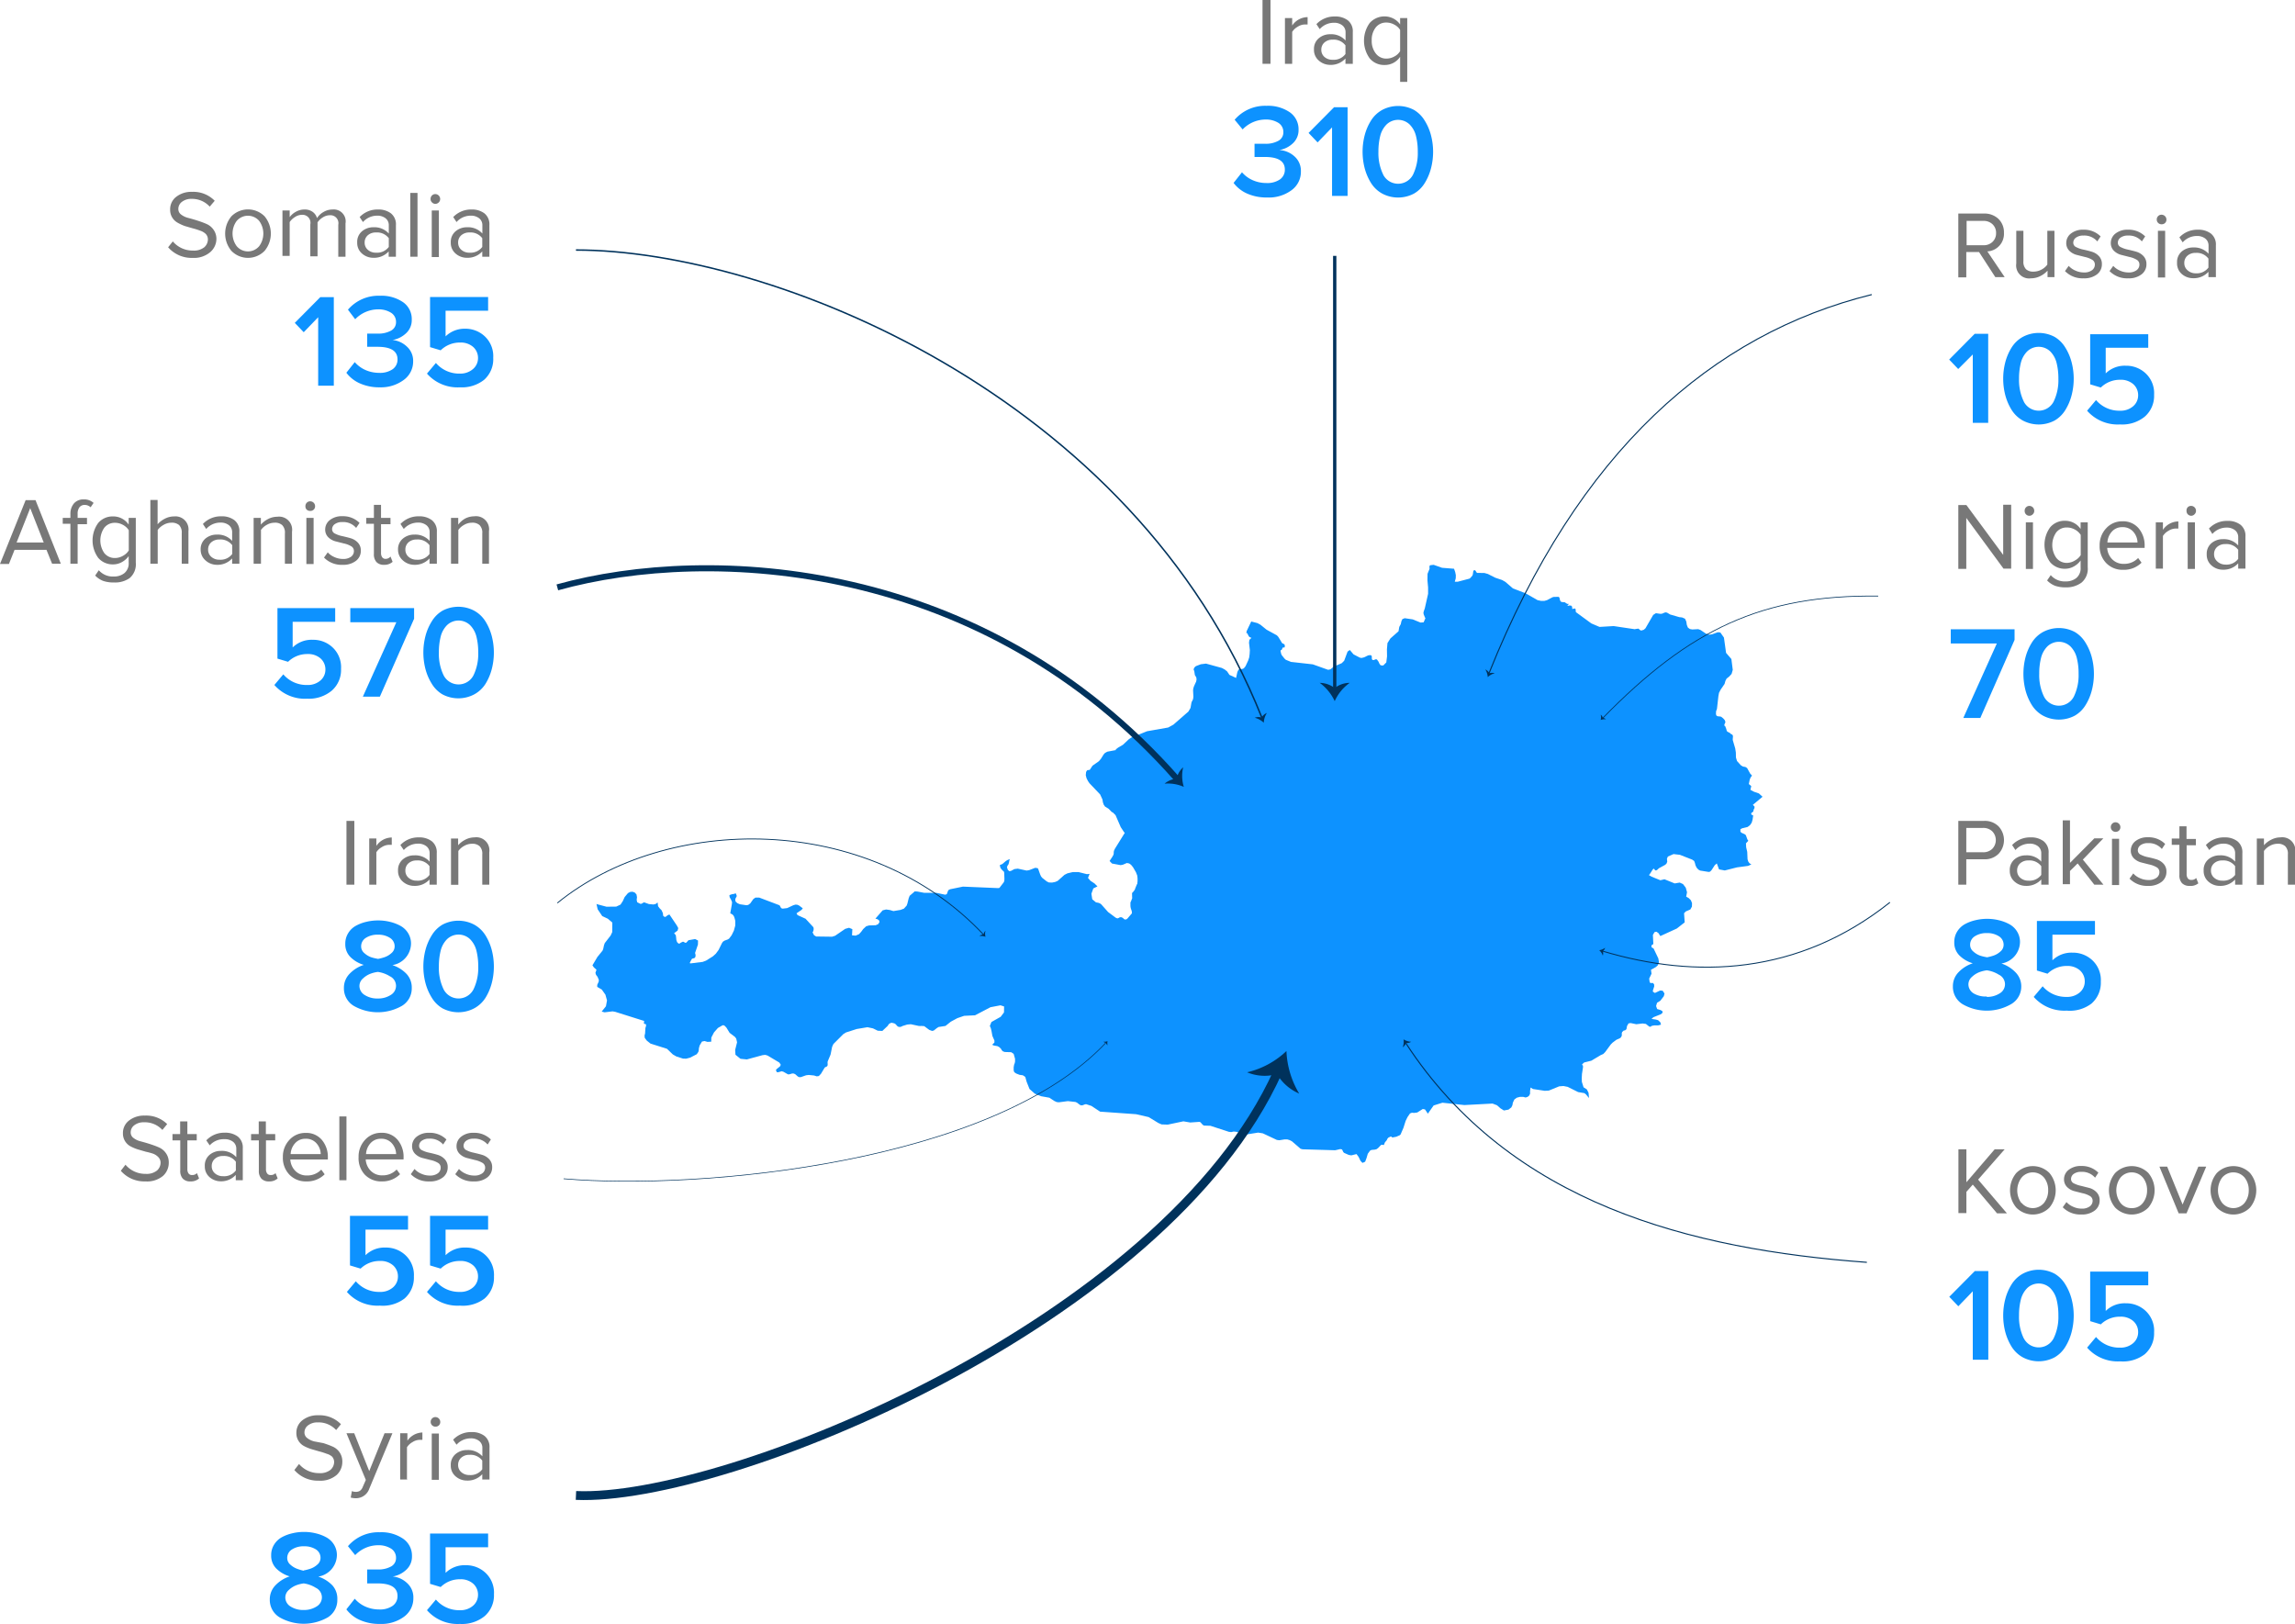 <svg id="Layer_1" data-name="Layer 1" xmlns="http://www.w3.org/2000/svg" viewBox="0 0 215.81 152.69"><defs><style>.cls-1{fill:#0d92ff;}.cls-10,.cls-11,.cls-12,.cls-2,.cls-5,.cls-6,.cls-7,.cls-8,.cls-9{fill:none;stroke:#00325c;}.cls-10,.cls-11,.cls-12,.cls-2,.cls-5,.cls-6,.cls-8,.cls-9{stroke-miterlimit:10;}.cls-2{stroke-width:0.1px;}.cls-3{fill:#00325c;}.cls-4{fill:#787878;}.cls-5{stroke-width:0.07px;}.cls-6{stroke-width:0.09px;}.cls-7{stroke-miterlimit:3;stroke-width:0.83px;}.cls-8{stroke-width:0.14px;}.cls-9{stroke-width:0.06px;}.cls-10{stroke-width:0.57px;}.cls-11{stroke-width:0.08px;}.cls-12{stroke-width:0.31px;}</style></defs><title>aus-mar</title><polygon class="cls-1" points="165.74 74.92 165.4 74.61 164.94 74.45 164.6 74.27 164.68 73.92 164.51 73.77 164.45 73.73 164.53 73.33 164.61 73.12 164.75 72.93 164.57 72.73 164.29 72.22 164.13 72.12 163.9 72.08 163.7 71.96 163.34 71.56 163.24 71.23 163.23 70.76 163.17 70.37 162.94 69.59 162.94 69.49 162.96 69.24 162.94 69.15 162.89 69.07 162.8 69.04 162.64 68.9 162.51 68.84 162.4 68.77 162.35 68.64 162.33 68.54 162.28 68.42 162.24 68.31 162.2 68.26 162.14 68.22 162.16 68.11 162.22 67.98 162.25 67.89 162.19 67.72 162.04 67.55 161.88 67.42 161.8 67.38 161.51 67.35 161.4 67.28 161.36 67.15 161.37 66.91 161.39 66.81 161.43 66.75 161.46 66.61 161.59 65.45 161.65 65.14 161.8 64.85 162.17 64.31 162.25 64.02 162.36 63.81 162.6 63.62 162.83 63.37 162.94 62.99 162.81 61.97 162.31 61.39 162.11 59.95 161.77 59.47 161.53 59.45 160.98 59.65 160.7 59.68 160.43 59.59 159.91 59.24 159.69 59.16 159.14 59.19 158.91 59.15 158.72 59.01 158.62 58.76 158.57 58.44 158.45 58.18 158.18 58.06 157.91 58.03 157.05 57.78 156.8 57.63 156.67 57.58 156.54 57.6 156.28 57.71 156.13 57.72 155.71 57.66 155.46 57.82 154.73 59.08 154.57 59.22 154.34 59.29 154.26 59.27 154.07 59.11 153.77 59.15 153.75 59.17 151.74 58.87 150.41 58.95 149.64 58.62 148.19 57.56 148.17 57.45 148.17 57.3 148.09 57.21 147.85 57.27 147.83 57.04 147.73 56.94 147.56 56.94 147.38 56.98 147.53 56.78 147.41 56.79 147.3 56.74 147.14 56.63 146.87 56.61 146.77 56.57 146.7 56.45 146.64 56.19 146.56 56.12 146.11 56.13 145.99 56.16 145.48 56.43 145.23 56.5 144.9 56.5 144.58 56.43 143.46 55.79 142.27 55.33 141.55 54.71 141.25 54.54 140.6 54.32 139.91 53.97 139.59 53.88 138.91 53.87 138.84 53.82 138.78 53.71 138.71 53.62 138.6 53.62 138.54 53.71 138.5 54 138.46 54.12 138.25 54.36 138.18 54.41 137.08 54.7 136.8 54.7 136.89 54.38 136.9 54.09 136.84 53.79 136.73 53.48 135.6 53.39 134.81 53.11 134.49 53.15 134.44 53.19 134.42 53.26 134.42 53.37 134.43 53.48 134.24 53.95 134.23 54.57 134.29 55.24 134.29 55.84 133.98 57.21 133.88 57.49 133.85 57.64 133.88 57.78 133.95 57.95 134.01 58.09 134.04 58.13 133.87 58.52 133.58 58.54 132.84 58.24 132.09 58.13 131.87 58.22 131.78 58.42 131.72 58.69 131.58 58.95 131.51 59.36 130.75 60.03 130.47 60.47 130.42 61.06 130.43 61.72 130.36 62.29 130.07 62.58 129.83 62.56 129.72 62.42 129.63 62.22 129.48 62.01 129.38 61.99 129.16 62.07 129.05 62.05 129 61.96 129 61.82 128.99 61.68 128.89 61.6 128.67 61.62 128.24 61.82 128.02 61.87 127.85 61.83 127.28 61.53 126.93 61.12 126.72 61.27 126.4 62.13 126.17 62.36 125.42 62.68 125.13 62.92 125.02 62.96 124.88 62.98 123.45 62.47 121.4 62.24 120.91 62.04 120.79 61.93 120.54 61.62 120.48 61.5 120.41 61.2 120.44 61.14 120.52 61.11 120.62 60.9 120.66 60.88 120.73 60.89 120.8 60.87 120.82 60.73 120.79 60.6 120.7 60.54 120.6 60.5 120.53 60.43 120.43 60.25 120.2 59.88 120.07 59.74 119.1 59.21 118.78 58.95 118.52 58.74 118.24 58.59 117.66 58.44 117.23 59.34 117.2 59.55 117.27 59.52 117.43 59.83 117.5 59.9 117.68 59.98 117.49 60.16 117.45 60.43 117.53 61.13 117.51 61.49 117.47 61.81 117.38 62.09 117.13 62.63 117.06 62.73 116.95 62.85 116.83 62.9 116.53 62.95 116.48 62.94 116.36 63.18 116.23 63.76 116.2 63.73 115.61 63.46 115.39 63.13 115.16 62.95 114.9 62.81 113.41 62.4 112.92 62.46 112.45 62.64 112.32 62.76 112.25 62.91 112.25 62.99 112.3 63.09 112.36 63.48 112.49 63.69 112.52 63.88 112.48 64.09 112.29 64.5 112.22 64.7 112.19 64.9 112.22 65.52 112.19 65.74 112.12 65.89 112.06 66 112.03 66.11 111.95 66.57 111.75 66.91 110.34 68.14 109.85 68.41 107.86 68.76 106.37 69.36 106.14 69.52 105.6 70.03 105.14 70.3 104.91 70.48 104.93 70.53 104.13 70.68 103.91 70.8 103.78 70.94 103.52 71.36 103.33 71.58 102.76 71.98 102.7 72.05 102.49 72.37 102.4 72.41 102.31 72.41 102.22 72.44 102.13 72.59 102.1 72.89 102.17 73.17 102.3 73.43 102.44 73.64 103.45 74.7 103.67 75.18 103.71 75.44 103.79 75.67 103.91 75.84 104.25 76.05 104.54 76.35 104.66 76.41 104.9 76.65 105.39 77.78 105.7 78.25 105.77 78.31 104.84 79.81 104.76 79.98 104.73 80.11 104.73 80.25 104.7 80.39 104.61 80.54 104.61 80.54 104.61 80.55 104.34 80.96 104.57 81.2 105.38 81.35 105.59 81.31 105.96 81.15 106.18 81.19 106.36 81.32 106.54 81.54 106.82 82.02 106.94 82.33 106.97 82.6 106.97 82.86 106.94 83.12 106.9 83.17 106.73 83.59 106.72 83.65 106.49 83.95 106.45 83.94 106.46 84.42 106.49 84.41 106.47 84.44 106.34 84.79 106.3 84.84 106.3 85.21 106.32 85.35 106.35 85.46 106.39 85.57 106.43 85.7 106.44 85.88 106.02 86.37 105.92 86.45 105.77 86.46 105.68 86.41 105.6 86.32 105.46 86.25 105.31 86.25 105.19 86.32 105.07 86.36 104.91 86.29 104.2 85.76 103.55 85.03 103.42 84.94 103.28 84.89 103.06 84.85 102.71 84.56 102.63 84.04 102.81 83.54 103.2 83.35 102.92 83.07 102.54 82.82 102.31 82.55 102.46 82.17 102.21 82.2 101.41 82 100.89 82 100.38 82.12 100.1 82.26 99.46 82.83 99.23 82.93 98.93 82.99 98.63 82.98 98.43 82.88 98 82.54 97.89 82.4 97.81 82.22 97.65 81.77 97.59 81.64 97.35 81.6 96.78 81.82 96.54 81.86 95.71 81.68 95.39 81.72 95.07 81.89 94.91 81.92 94.77 81.79 94.69 81.55 94.74 81.4 94.83 81.28 94.88 81.11 94.92 80.88 94.97 80.78 94.93 80.79 94.72 80.88 94.59 80.96 94.25 81.25 94.02 81.34 94.05 81.52 94.09 81.63 94.2 81.77 94.32 81.89 94.39 81.94 94.43 82.06 94.45 82.63 94.44 82.83 94.39 82.96 93.98 83.49 93.86 83.51 90.55 83.37 89.33 83.62 89.17 83.71 89.03 84.08 88.88 84.13 88.07 83.96 86.89 83.95 86.26 83.83 86 83.82 85.95 83.88 85.54 84.23 85.45 84.46 85.33 84.95 85.26 85.15 85 85.44 84.68 85.56 84.01 85.67 83.68 85.57 83.32 85.52 83 85.6 82.32 86.38 82.5 86.43 82.65 86.53 82.71 86.69 82.58 86.9 82.35 87 81.72 87.02 81.45 87.1 81.17 87.36 80.98 87.62 80.78 87.84 80.46 87.98 80.12 87.95 80.15 87.37 79.84 87.24 79.48 87.34 78.53 87.99 78.25 88.08 76.75 88.06 76.55 87.94 76.4 87.65 76.43 87.65 76.48 87.55 76.51 87.41 76.51 87.26 76.47 87.17 75.75 86.39 75 86.05 74.9 85.88 75.37 85.56 75.49 85.41 75.16 85.16 75 85.08 74.81 85.06 74.6 85.12 74.02 85.39 73.6 85.44 73.47 85.4 73.4 85.3 73.35 85.19 73.29 85.12 71.39 84.4 71.04 84.4 70.84 84.54 70.55 84.95 70.36 85.09 70.19 85.12 69.58 85.03 69.35 84.93 69.24 84.84 69.16 84.75 69.14 84.56 69.19 84.43 69.26 84.32 69.28 84.24 69.21 84.04 69.16 84 69.05 84.05 68.81 84.09 68.59 84.17 68.61 84.36 68.74 84.59 68.84 84.83 68.82 85.03 68.67 85.88 68.88 85.99 69 86.13 69.07 86.31 69.14 86.58 69.14 87.03 69.01 87.51 68.8 87.94 68.56 88.26 68.43 88.34 68.13 88.45 67.98 88.55 67.89 88.68 67.57 89.33 67.31 89.68 67.03 89.93 66.39 90.33 66.07 90.45 64.93 90.59 64.86 90.56 64.92 90.42 65.05 90.18 65.11 90.14 65.3 90.09 65.37 90.02 65.41 89.88 65.4 89.75 65.36 89.61 65.63 88.82 65.64 88.44 65.37 88.3 64.74 88.41 64.57 88.6 64.51 88.65 64.43 88.65 64.28 88.56 64.21 88.55 64.02 88.64 63.91 88.72 63.81 88.73 63.67 88.59 63.6 88.39 63.58 88.16 63.55 87.94 63.39 87.75 63.72 87.5 63.78 87.27 63.65 87.03 62.95 85.99 62.78 86.06 62.65 86.17 62.52 86.23 62.37 86.13 62.35 86.01 62.34 85.94 62.34 85.88 62.21 85.59 62.03 85.41 61.88 85.21 61.84 84.86 61.66 85 61.45 85.05 61.02 85.01 60.58 84.85 60.51 84.87 60.33 84.98 60.22 84.99 59.92 84.84 59.87 84.62 59.9 84.36 59.85 84.1 59.68 83.92 59.47 83.85 59.26 83.87 59.05 83.98 58.74 84.35 58.56 84.74 58.35 85.06 57.95 85.25 57.03 85.26 56.13 85.02 56.09 84.99 56.09 85 56.2 85.5 56.63 86.14 57.16 86.39 57.58 86.75 57.57 87.65 57.42 87.97 56.87 88.68 56.8 88.87 56.72 89.24 56.66 89.39 56.18 89.98 55.71 90.77 55.84 90.96 56.09 91.19 55.99 91.48 56.05 91.67 56.19 91.85 56.31 92.14 56.3 92.3 56.16 92.61 56.16 92.8 56.59 93.05 56.93 93.53 57.08 94.07 56.98 94.62 56.58 95.12 56.85 95.19 57.6 95.1 57.84 95.14 60.57 96 60.55 96.24 60.61 96.29 60.7 96.28 60.75 96.35 60.75 96.47 60.69 96.67 60.66 97.17 60.61 97.39 60.63 97.59 60.82 97.85 61.17 98.13 62.72 98.62 63.27 99.15 63.6 99.34 64.22 99.54 64.52 99.55 64.9 99.45 65.52 99.13 65.67 98.91 65.71 98.75 65.72 98.58 65.79 98.31 66.01 97.94 66.25 97.89 66.53 97.97 66.88 97.95 66.89 97.56 67.14 97.08 67.51 96.66 67.93 96.42 68.01 96.4 68.08 96.42 68.16 96.47 68.16 96.47 68.31 96.63 68.61 97.12 69.11 97.5 69.23 97.66 69.31 98.01 69.13 98.73 69.16 99.18 69.63 99.56 70.23 99.62 71.7 99.22 71.95 99.19 72.17 99.25 73.28 99.91 73.42 100.12 73.35 100.27 73.03 100.53 72.96 100.63 73.05 100.82 73.2 100.82 73.51 100.73 73.67 100.78 74.09 101.02 74.23 101.02 74.5 100.94 74.65 100.95 74.78 101.01 75.03 101.23 75.17 101.29 75.32 101.28 75.8 101.11 76.05 101.08 76.55 101.13 76.8 101.21 77 101.18 77.2 100.97 77.53 100.42 77.58 100.36 77.74 100.29 77.81 100.22 77.83 100.11 77.82 99.9 77.83 99.81 78.1 99.17 78.25 98.43 78.37 98.17 79.3 97.24 79.56 97.08 80.56 96.76 81.57 96.59 82.09 96.7 82.54 96.92 82.97 96.94 83.47 96.47 83.47 96.47 83.58 96.3 83.71 96.21 83.85 96.17 84.1 96.23 84.2 96.29 84.28 96.37 84.36 96.47 84.48 96.55 84.61 96.57 84.75 96.54 84.88 96.47 84.89 96.47 84.89 96.47 85.31 96.34 85.65 96.31 86.39 96.47 86.4 96.47 86.42 96.47 86.53 96.48 86.63 96.47 86.91 96.49 87.38 96.84 87.65 96.94 87.81 96.9 88.1 96.67 88.26 96.57 88.91 96.47 89.41 96.07 90.02 95.74 90.66 95.52 91.69 95.47 93.14 94.71 94.08 94.53 94.42 94.64 94.41 95.2 94.1 95.61 93.23 96.1 93.08 96.47 93.17 96.68 93.23 96.92 93.32 97.41 93.42 97.64 93.51 97.84 93.51 98.03 93.3 98.24 93.45 98.31 93.79 98.37 93.95 98.45 94.12 98.61 94.2 98.75 94.29 98.85 94.48 98.92 95.09 98.94 95.32 99.1 95.45 99.56 95.45 99.82 95.42 99.97 95.36 100.12 95.32 100.36 95.32 100.63 95.35 100.77 95.43 100.86 95.57 100.95 95.88 101.07 96.18 101.11 96.41 101.26 96.54 101.72 96.81 102.4 97.31 102.84 97.9 103.08 98.68 103.22 99.13 103.52 99.37 103.63 99.58 103.65 100.42 103.54 101.13 103.62 101.27 103.68 101.53 103.88 101.66 103.94 101.8 103.93 102.03 103.84 102.14 103.83 102.63 103.99 103.45 104.53 106.83 104.77 108.01 105.04 108.93 105.6 109.23 105.73 109.81 105.75 111.28 105.44 111.92 105.55 112.79 105.49 112.89 105.53 113.09 105.76 113.21 105.84 113.82 105.86 115.57 106.43 115.78 106.45 116.01 106.4 116.23 106.42 117.18 106.65 117.37 106.65 118.31 106.5 118.75 106.57 120.07 107.19 120.3 107.22 120.79 107.14 121.05 107.14 121.28 107.21 121.49 107.32 122.3 108.02 122.49 108.07 125.55 108.16 126.03 108.05 126.19 108.08 126.25 108.18 126.3 108.3 126.38 108.4 126.83 108.6 127.07 108.64 127.56 108.52 127.76 108.79 127.93 109.15 128.12 109.35 128.37 109.24 128.5 108.9 128.62 108.49 128.84 108.19 128.97 108.13 129.29 108.1 129.44 108.06 129.58 107.96 129.87 107.66 129.94 107.64 130.13 107.67 130.23 107.42 130.4 107.22 130.47 107.07 130.56 106.97 130.8 106.86 130.93 106.96 131.3 106.89 131.62 106.75 131.7 106.68 131.97 106.06 132.18 105.4 132.35 105.05 132.59 104.7 132.77 104.63 132.97 104.65 133.27 104.61 133.79 104.28 134 104.32 134.27 104.72 134.81 103.95 135.64 103.69 137.7 103.91 140.35 103.77 140.77 103.93 141.1 104.22 141.42 104.42 141.85 104.34 142.12 104.13 142.22 103.92 142.26 103.69 142.4 103.39 142.63 103.22 142.93 103.14 143.24 103.14 143.46 103.2 143.65 103.14 143.79 103.03 143.88 102.85 143.88 102.58 143.93 102.26 144.15 102.4 145.26 102.57 145.64 102.55 146.62 102.15 147.02 102.12 147.42 102.2 148.4 102.69 148.99 102.79 149.14 102.91 149.42 103.25 149.38 102.76 149.22 102.44 148.91 102.24 148.75 101.73 148.74 101.36 148.76 100.99 148.86 100.34 148.85 100.19 148.78 100.14 148.77 100.1 148.91 99.95 148.99 99.9 149.64 99.74 150.53 99.21 150.76 99.11 150.94 98.93 151.47 98.21 151.64 98.04 152 97.77 152.3 97.64 152.4 97.57 152.5 97.41 152.51 97.28 152.5 97.17 152.54 97.04 152.68 96.91 152.82 96.88 152.94 96.78 153 96.47 153.14 96.23 153.34 96.2 153.87 96.31 154.46 96.24 154.77 96.28 155.01 96.47 155.09 96.53 155.17 96.55 155.24 96.53 155.3 96.47 155.3 96.47 155.54 96.42 155.92 96.42 156.19 96.35 156.13 96.13 155.92 95.93 155.71 95.87 155.3 95.81 155.48 95.65 156.13 95.39 156.29 95.29 156.35 95.17 156.3 95.06 156.13 94.97 155.83 94.88 155.73 94.6 155.82 94.29 156.13 94.1 156.46 93.67 156.52 93.42 156.35 93.16 156.11 93.14 155.62 93.37 155.43 93.25 155.43 93.13 155.55 92.77 155.55 92.58 155.45 92.44 155.33 92.43 155.22 92.44 155.13 92.37 155.08 92.02 155.3 91.56 155.25 91.19 155.25 91.19 155.7 90.94 155.9 90.76 156 90.47 155.94 90.12 155.5 89.2 155.47 89.16 155.4 89.14 155.34 89.1 155.29 89.02 155.3 88.89 155.37 88.84 155.44 88.8 155.47 88.74 155.43 87.92 155.58 87.65 155.76 87.61 155.95 87.74 156.13 88.02 157.68 87.31 158.42 86.73 158.36 85.87 158.53 85.7 158.95 85.52 159.1 85.25 159.11 84.92 159 84.65 158.8 84.45 158.56 84.31 158.64 83.9 158.52 83.47 158.26 83.13 157.95 82.99 157.48 83.07 156.52 82.68 156.13 82.77 155.32 82.44 155.06 82.29 155.18 82.13 155.4 81.78 155.51 81.67 155.59 81.77 155.66 81.84 155.73 81.85 155.83 81.8 156 81.64 156.57 81.33 156.7 81.22 156.78 81.03 156.75 80.75 156.84 80.54 157.37 80.31 157.97 80.38 159.12 80.83 159.31 80.96 159.38 81.15 159.44 81.38 159.55 81.6 159.71 81.77 159.87 81.86 160.68 81.99 160.81 81.96 160.96 81.8 161.25 81.35 161.44 81.19 161.65 81.75 162.19 81.85 163.34 81.56 164.39 81.42 164.69 81.28 164.52 81.18 164.4 81.02 164.33 80.8 164.3 80.1 164.2 79.67 164.18 79.3 164.4 79.06 164.31 78.92 164.17 78.53 164.06 78.44 163.75 78.3 163.66 78.2 163.66 77.97 163.84 77.88 164.34 77.76 164.57 77.58 164.72 77.36 164.8 77.08 164.86 76.7 164.83 76.65 164.75 76.63 164.69 76.59 164.67 76.49 164.71 76.43 164.84 76.34 164.87 76.3 164.91 76.12 164.98 75.99 164.99 75.85 164.83 75.68 165.74 74.92"/><path class="cls-2" d="M195.29,53c-15,3.71-27.63,14.72-36,35.63" transform="translate(-19.28 -25.3)"/><path class="cls-3" d="M159.34,88.61a0.77,0.77,0,0,1,.5,0,1.43,1.43,0,0,0-.66.36,1.51,1.51,0,0,0-.23-0.72A0.8,0.8,0,0,1,159.34,88.61Z" transform="translate(-19.28 -25.3)"/><path class="cls-4" d="M207.79,51.36h-0.88L205.38,49h-1.2v2.38h-0.75v-6h2.41a1.9,1.9,0,0,1,1.36.5,1.73,1.73,0,0,1,.52,1.31,1.65,1.65,0,0,1-1.56,1.75Zm-2-3a1.18,1.18,0,0,0,.86-0.32,1.1,1.1,0,0,0,.33-0.83,1.09,1.09,0,0,0-.33-0.82,1.2,1.2,0,0,0-.86-0.32h-1.58v2.29h1.58Z" transform="translate(-19.28 -25.3)"/><path class="cls-4" d="M212.49,51.36h-0.67V50.75a2.23,2.23,0,0,1-.68.51,1.91,1.91,0,0,1-.87.21,1.22,1.22,0,0,1-1.39-1.39V47h0.67v2.86a1,1,0,0,0,.25.76,1,1,0,0,0,.72.22,1.54,1.54,0,0,0,.73-0.19,1.57,1.57,0,0,0,.55-0.47V47h0.67v4.35Z" transform="translate(-19.28 -25.3)"/><path class="cls-4" d="M215.21,51.47a2.3,2.3,0,0,1-1.75-.68l0.35-.49a1.77,1.77,0,0,0,.62.44,1.93,1.93,0,0,0,.81.18,1.22,1.22,0,0,0,.76-0.21,0.65,0.65,0,0,0,.27-0.54,0.51,0.51,0,0,0-.28-0.46,2.27,2.27,0,0,0-.67-0.25l-0.79-.2a1.54,1.54,0,0,1-.67-0.39,1,1,0,0,1-.28-0.72,1.11,1.11,0,0,1,.44-0.89,1.8,1.8,0,0,1,1.18-.36,2.18,2.18,0,0,1,1.61.63l-0.31.47a1.6,1.6,0,0,0-1.3-.55,1.15,1.15,0,0,0-.7.19,0.59,0.59,0,0,0-.26.49,0.45,0.45,0,0,0,.28.41,2.59,2.59,0,0,0,.67.23q0.39,0.08.79,0.2a1.5,1.5,0,0,1,.67.41,1.05,1.05,0,0,1,.28.76,1.17,1.17,0,0,1-.45.95A1.94,1.94,0,0,1,215.21,51.47Z" transform="translate(-19.28 -25.3)"/><path class="cls-4" d="M219.4,51.47a2.3,2.3,0,0,1-1.75-.68L218,50.3a1.77,1.77,0,0,0,.62.44,1.93,1.93,0,0,0,.81.18,1.22,1.22,0,0,0,.76-0.21,0.65,0.65,0,0,0,.27-0.54,0.51,0.51,0,0,0-.28-0.46,2.27,2.27,0,0,0-.67-0.25l-0.79-.2a1.55,1.55,0,0,1-.67-0.39,1,1,0,0,1-.28-0.72,1.11,1.11,0,0,1,.44-0.89,1.8,1.8,0,0,1,1.18-.36,2.18,2.18,0,0,1,1.61.63l-0.31.47a1.6,1.6,0,0,0-1.3-.55,1.15,1.15,0,0,0-.7.19,0.59,0.59,0,0,0-.26.49,0.45,0.45,0,0,0,.28.41,2.57,2.57,0,0,0,.67.23c0.26,0.06.52,0.12,0.79,0.2a1.5,1.5,0,0,1,.67.41,1.06,1.06,0,0,1,.28.76,1.17,1.17,0,0,1-.45.95A1.93,1.93,0,0,1,219.4,51.47Z" transform="translate(-19.28 -25.3)"/><path class="cls-4" d="M222.54,46.39a0.44,0.44,0,0,1-.32-0.13,0.43,0.43,0,0,1-.13-0.32,0.44,0.44,0,0,1,.13-0.32,0.43,0.43,0,0,1,.32-0.13,0.46,0.46,0,0,1,.46.46,0.43,0.43,0,0,1-.13.32A0.45,0.45,0,0,1,222.54,46.39Zm0.34,5h-0.68V47h0.68v4.35Z" transform="translate(-19.28 -25.3)"/><path class="cls-4" d="M227.62,51.36h-0.67v-0.5a1.86,1.86,0,0,1-1.44.6,1.6,1.6,0,0,1-1.06-.39A1.31,1.31,0,0,1,224,50a1.29,1.29,0,0,1,.45-1.06,1.63,1.63,0,0,1,1.07-.37,1.8,1.8,0,0,1,1.44.59V48.4a0.82,0.82,0,0,0-.31-0.67,1.24,1.24,0,0,0-.79-0.24,1.77,1.77,0,0,0-1.33.6l-0.31-.47a2.31,2.31,0,0,1,1.74-.72,1.94,1.94,0,0,1,1.22.36,1.31,1.31,0,0,1,.47,1.11v3ZM225.75,51a1.37,1.37,0,0,0,1.2-.54V49.62a1.37,1.37,0,0,0-1.2-.54,1.12,1.12,0,0,0-.77.26,0.88,0.88,0,0,0-.3.69,0.87,0.87,0,0,0,.3.68A1.12,1.12,0,0,0,225.75,51Z" transform="translate(-19.28 -25.3)"/><path class="cls-4" d="M208.4,78.77h-0.72L204.18,74v4.79h-0.75v-6h0.76l3.46,4.69V72.76h0.75v6Z" transform="translate(-19.28 -25.3)"/><path class="cls-4" d="M210.11,73.8a0.43,0.43,0,0,1-.31-0.13,0.43,0.43,0,0,1-.13-0.32A0.44,0.44,0,0,1,209.8,73a0.43,0.43,0,0,1,.31-0.13,0.46,0.46,0,0,1,.46.46,0.43,0.43,0,0,1-.13.32A0.45,0.45,0,0,1,210.11,73.8Zm0.34,5h-0.67V74.42h0.67v4.35Z" transform="translate(-19.28 -25.3)"/><path class="cls-4" d="M213.55,80.53a3,3,0,0,1-1-.14,2.06,2.06,0,0,1-.77-0.51l0.34-.5a1.74,1.74,0,0,0,1.41.59,1.54,1.54,0,0,0,1-.32,1.19,1.19,0,0,0,.4-1V78a1.88,1.88,0,0,1-.63.56,1.67,1.67,0,0,1-.83.22,1.78,1.78,0,0,1-1.4-.61,2.79,2.79,0,0,1,0-3.29,1.77,1.77,0,0,1,1.4-.61,1.74,1.74,0,0,1,1.46.77V74.42h0.67v4.22a1.7,1.7,0,0,1-.58,1.44A2.38,2.38,0,0,1,213.55,80.53Zm0.1-2.3A1.5,1.5,0,0,0,214.4,78a1.46,1.46,0,0,0,.54-0.5v-1.9a1.43,1.43,0,0,0-.54-0.5,1.52,1.52,0,0,0-.76-0.2,1.24,1.24,0,0,0-1,.46,2.09,2.09,0,0,0,0,2.39A1.25,1.25,0,0,0,213.65,78.23Z" transform="translate(-19.28 -25.3)"/><path class="cls-4" d="M218.93,78.88a2.13,2.13,0,0,1-1.59-.63,2.26,2.26,0,0,1-.62-1.65,2.29,2.29,0,0,1,.61-1.62,2,2,0,0,1,1.53-.66,1.9,1.9,0,0,1,1.53.66,2.48,2.48,0,0,1,.56,1.67v0.17h-3.52a1.65,1.65,0,0,0,.47,1.07,1.47,1.47,0,0,0,1.1.43,1.79,1.79,0,0,0,1.34-.55l0.32,0.44A2.34,2.34,0,0,1,218.93,78.88Zm1.35-2.56a1.57,1.57,0,0,0-.38-1,1.29,1.29,0,0,0-1.05-.45,1.27,1.27,0,0,0-1,.44,1.65,1.65,0,0,0-.4,1h2.85Z" transform="translate(-19.28 -25.3)"/><path class="cls-4" d="M222.71,78.77H222V74.42h0.67v0.7a1.78,1.78,0,0,1,1.45-.79V75l-0.27,0a1.31,1.31,0,0,0-.67.22,1.42,1.42,0,0,0-.51.48v3.08Z" transform="translate(-19.28 -25.3)"/><path class="cls-4" d="M225.34,73.8a0.44,0.44,0,0,1-.32-0.13,0.43,0.43,0,0,1-.13-0.32A0.44,0.44,0,0,1,225,73a0.43,0.43,0,0,1,.32-0.13,0.46,0.46,0,0,1,.46.46,0.43,0.43,0,0,1-.13.32A0.45,0.45,0,0,1,225.34,73.8Zm0.34,5H225V74.42h0.68v4.35Z" transform="translate(-19.28 -25.3)"/><path class="cls-4" d="M230.42,78.77h-0.67v-0.5a1.86,1.86,0,0,1-1.44.6,1.6,1.6,0,0,1-1.06-.39,1.31,1.31,0,0,1-.46-1.05,1.29,1.29,0,0,1,.45-1.06,1.63,1.63,0,0,1,1.07-.37,1.8,1.8,0,0,1,1.44.59V75.82a0.82,0.82,0,0,0-.31-0.67,1.24,1.24,0,0,0-.79-0.24,1.77,1.77,0,0,0-1.33.6L227,75a2.31,2.31,0,0,1,1.74-.72,1.94,1.94,0,0,1,1.22.36,1.31,1.31,0,0,1,.47,1.11v3Zm-1.87-.38a1.37,1.37,0,0,0,1.2-.54V77a1.37,1.37,0,0,0-1.2-.54,1.12,1.12,0,0,0-.77.26,0.88,0.88,0,0,0-.3.69,0.87,0.87,0,0,0,.3.68A1.12,1.12,0,0,0,228.55,78.39Z" transform="translate(-19.28 -25.3)"/><path class="cls-4" d="M204.18,108.49h-0.75v-6h2.41a1.82,1.82,0,0,1,1.38.52,1.89,1.89,0,0,1,0,2.57,1.82,1.82,0,0,1-1.37.52h-1.67v2.38Zm1.58-3.05a1.2,1.2,0,0,0,.86-0.32,1.18,1.18,0,0,0,0-1.65,1.2,1.2,0,0,0-.86-0.32h-1.58v2.29h1.58Z" transform="translate(-19.28 -25.3)"/><path class="cls-4" d="M211.9,108.49h-0.67V108a1.86,1.86,0,0,1-1.44.6,1.6,1.6,0,0,1-1.06-.39,1.31,1.31,0,0,1-.46-1.05,1.29,1.29,0,0,1,.45-1.06,1.63,1.63,0,0,1,1.07-.37,1.8,1.8,0,0,1,1.44.59v-0.78a0.82,0.82,0,0,0-.31-0.67,1.24,1.24,0,0,0-.79-0.24,1.77,1.77,0,0,0-1.33.6l-0.31-.47a2.31,2.31,0,0,1,1.74-.72,1.94,1.94,0,0,1,1.22.36,1.31,1.31,0,0,1,.47,1.11v3Zm-1.87-.38a1.37,1.37,0,0,0,1.2-.54v-0.82a1.37,1.37,0,0,0-1.2-.54,1.12,1.12,0,0,0-.77.26,0.88,0.88,0,0,0-.3.69,0.87,0.87,0,0,0,.3.68A1.12,1.12,0,0,0,210,108.11Z" transform="translate(-19.28 -25.3)"/><path class="cls-4" d="M217.08,108.49h-0.86l-1.57-2-0.72.71v1.24h-0.68v-6h0.68v4l2.29-2.31h0.85l-1.93,2Z" transform="translate(-19.28 -25.3)"/><path class="cls-4" d="M218.21,103.52a0.44,0.44,0,0,1-.31-0.13,0.43,0.43,0,0,1-.13-0.32,0.44,0.44,0,0,1,.13-0.32,0.43,0.43,0,0,1,.31-0.13,0.46,0.46,0,0,1,.46.46,0.43,0.43,0,0,1-.13.32A0.45,0.45,0,0,1,218.21,103.52Zm0.34,5h-0.67v-4.35h0.67v4.35Z" transform="translate(-19.28 -25.3)"/><path class="cls-4" d="M221.28,108.6a2.3,2.3,0,0,1-1.75-.68l0.35-.49a1.77,1.77,0,0,0,.62.44,1.93,1.93,0,0,0,.81.18,1.22,1.22,0,0,0,.76-0.21,0.65,0.65,0,0,0,.27-0.54,0.51,0.51,0,0,0-.28-0.46,2.27,2.27,0,0,0-.67-0.25l-0.79-.2a1.54,1.54,0,0,1-.67-0.39,1,1,0,0,1-.28-0.72,1.11,1.11,0,0,1,.44-0.89,1.8,1.8,0,0,1,1.18-.36,2.18,2.18,0,0,1,1.61.63l-0.31.47a1.6,1.6,0,0,0-1.3-.55,1.15,1.15,0,0,0-.7.19,0.59,0.59,0,0,0-.26.49,0.45,0.45,0,0,0,.28.41,2.59,2.59,0,0,0,.67.23q0.39,0.08.79,0.2a1.5,1.5,0,0,1,.67.41,1.05,1.05,0,0,1,.28.76,1.17,1.17,0,0,1-.45.95A1.94,1.94,0,0,1,221.28,108.6Z" transform="translate(-19.28 -25.3)"/><path class="cls-4" d="M225.18,108.6a0.94,0.94,0,0,1-.72-0.26,1.07,1.07,0,0,1-.24-0.76v-2.84H223.5v-0.59h0.72V103h0.67v1.19h0.88v0.59H224.9v2.7a0.66,0.66,0,0,0,.11.41,0.38,0.38,0,0,0,.33.15,0.59,0.59,0,0,0,.46-0.18l0.2,0.5A1.13,1.13,0,0,1,225.18,108.6Z" transform="translate(-19.28 -25.3)"/><path class="cls-4" d="M230.13,108.49h-0.67V108a1.86,1.86,0,0,1-1.44.6,1.6,1.6,0,0,1-1.06-.39,1.31,1.31,0,0,1-.46-1.05,1.29,1.29,0,0,1,.45-1.06,1.63,1.63,0,0,1,1.07-.37,1.8,1.8,0,0,1,1.44.59v-0.78a0.81,0.81,0,0,0-.31-0.67,1.23,1.23,0,0,0-.79-0.24,1.77,1.77,0,0,0-1.33.6l-0.32-.47a2.31,2.31,0,0,1,1.74-.72,1.94,1.94,0,0,1,1.22.36,1.31,1.31,0,0,1,.47,1.11v3Zm-1.87-.38a1.37,1.37,0,0,0,1.2-.54v-0.82a1.37,1.37,0,0,0-1.2-.54,1.12,1.12,0,0,0-.77.26,0.88,0.88,0,0,0-.3.69,0.86,0.86,0,0,0,.3.68A1.12,1.12,0,0,0,228.25,108.11Z" transform="translate(-19.28 -25.3)"/><path class="cls-4" d="M235.09,108.49h-0.67v-2.84a1,1,0,0,0-.25-0.78,1,1,0,0,0-.72-0.23,1.48,1.48,0,0,0-.73.2,1.65,1.65,0,0,0-.55.48v3.18h-0.67v-4.35h0.67v0.63a2.2,2.2,0,0,1,.68-0.52,1.87,1.87,0,0,1,.87-0.22,1.23,1.23,0,0,1,1.39,1.4v3.05Z" transform="translate(-19.28 -25.3)"/><path class="cls-4" d="M208,139.39h-0.93l-2.28-2.7-0.6.68v2h-0.75v-6h0.75v3.1l2.66-3.1h0.94l-2.5,2.85Z" transform="translate(-19.28 -25.3)"/><path class="cls-4" d="M212,138.85a2.19,2.19,0,0,1-3.12,0,2.54,2.54,0,0,1,0-3.25,2.2,2.2,0,0,1,3.12,0A2.54,2.54,0,0,1,212,138.85Zm-2.62-.44a1.38,1.38,0,0,0,2.11,0,1.87,1.87,0,0,0,.39-1.19,1.85,1.85,0,0,0-.39-1.19,1.38,1.38,0,0,0-2.11,0A2,2,0,0,0,209.35,138.41Z" transform="translate(-19.28 -25.3)"/><path class="cls-4" d="M215,139.5a2.3,2.3,0,0,1-1.75-.68l0.35-.49a1.77,1.77,0,0,0,.62.44,1.92,1.92,0,0,0,.81.18,1.22,1.22,0,0,0,.76-0.21,0.65,0.65,0,0,0,.27-0.54,0.51,0.51,0,0,0-.28-0.45,2.21,2.21,0,0,0-.67-0.25l-0.79-.2a1.55,1.55,0,0,1-.67-0.39,1,1,0,0,1-.28-0.72,1.11,1.11,0,0,1,.44-0.89,1.81,1.81,0,0,1,1.18-.36,2.18,2.18,0,0,1,1.61.63l-0.31.47a1.6,1.6,0,0,0-1.3-.55,1.15,1.15,0,0,0-.7.19,0.59,0.59,0,0,0-.26.49,0.45,0.45,0,0,0,.28.41,2.63,2.63,0,0,0,.67.23l0.79,0.2a1.5,1.5,0,0,1,.67.41,1.05,1.05,0,0,1,.28.76,1.17,1.17,0,0,1-.45.94A1.94,1.94,0,0,1,215,139.5Z" transform="translate(-19.28 -25.3)"/><path class="cls-4" d="M221.3,138.85a2.19,2.19,0,0,1-3.12,0,2.54,2.54,0,0,1,0-3.25,2.2,2.2,0,0,1,3.12,0A2.54,2.54,0,0,1,221.3,138.85Zm-2.62-.44a1.28,1.28,0,0,0,1.06.49,1.27,1.27,0,0,0,1.05-.49,1.87,1.87,0,0,0,.39-1.19,1.85,1.85,0,0,0-.39-1.19,1.38,1.38,0,0,0-2.11,0A2,2,0,0,0,218.68,138.41Z" transform="translate(-19.28 -25.3)"/><path class="cls-4" d="M224.89,139.39h-0.74L222.34,135h0.73l1.45,3.56L226,135h0.74Z" transform="translate(-19.28 -25.3)"/><path class="cls-4" d="M230.86,138.85a2.19,2.19,0,0,1-3.12,0,2.54,2.54,0,0,1,0-3.25,2.2,2.2,0,0,1,3.12,0A2.54,2.54,0,0,1,230.86,138.85Zm-2.62-.44a1.38,1.38,0,0,0,2.11,0,1.87,1.87,0,0,0,.39-1.19,1.85,1.85,0,0,0-.39-1.19,1.38,1.38,0,0,0-2.11,0A2,2,0,0,0,228.24,138.41Z" transform="translate(-19.28 -25.3)"/><path class="cls-4" d="M37.39,49.55a2.92,2.92,0,0,1-2.3-1L35.53,48a2.43,2.43,0,0,0,1.89.86,1.56,1.56,0,0,0,1.07-.31,1,1,0,0,0,.34-0.72,0.76,0.76,0,0,0-.2-0.53A1.34,1.34,0,0,0,38.13,47a6.13,6.13,0,0,0-.69-0.22l-0.76-.22A4,4,0,0,1,36,46.25,1.36,1.36,0,0,1,35.28,45a1.46,1.46,0,0,1,.58-1.2,2.3,2.3,0,0,1,1.48-.46,2.8,2.8,0,0,1,2.13.84L39,44.73A2.24,2.24,0,0,0,37.29,44a1.42,1.42,0,0,0-.89.27,0.83,0.83,0,0,0-.35.69,0.63,0.63,0,0,0,.27.52,1.75,1.75,0,0,0,.66.31c0.26,0.07.55,0.15,0.86,0.25s0.59,0.2.86,0.32a1.55,1.55,0,0,1,.66.54,1.48,1.48,0,0,1,.27.89A1.66,1.66,0,0,1,39.06,49,2.36,2.36,0,0,1,37.39,49.55Z" transform="translate(-19.28 -25.3)"/><path class="cls-4" d="M44.16,48.89a2.18,2.18,0,0,1-3.12,0,2.54,2.54,0,0,1,0-3.25,2.2,2.2,0,0,1,3.12,0A2.54,2.54,0,0,1,44.16,48.89Zm-2.62-.44a1.38,1.38,0,0,0,2.11,0,2,2,0,0,0,0-2.38,1.39,1.39,0,0,0-2.11,0A2,2,0,0,0,41.54,48.45Z" transform="translate(-19.28 -25.3)"/><path class="cls-4" d="M51.77,49.44H51.09v-3a0.75,0.75,0,0,0-.8-0.9,1.23,1.23,0,0,0-.65.2,1.56,1.56,0,0,0-.5.47v3.19H48.46v-3a0.75,0.75,0,0,0-.8-0.9,1.19,1.19,0,0,0-.63.2,1.66,1.66,0,0,0-.51.48v3.18H45.84V45.09h0.68v0.63a1.7,1.7,0,0,1,.57-0.5A1.61,1.61,0,0,1,47.92,45a1.24,1.24,0,0,1,.77.23,1.07,1.07,0,0,1,.4.58,1.71,1.71,0,0,1,.6-0.57A1.64,1.64,0,0,1,50.55,45a1.12,1.12,0,0,1,1.22,1.31v3.14Z" transform="translate(-19.28 -25.3)"/><path class="cls-4" d="M56.51,49.44H55.83v-0.5a1.85,1.85,0,0,1-1.44.6,1.6,1.6,0,0,1-1.06-.39,1.31,1.31,0,0,1-.46-1.05,1.29,1.29,0,0,1,.46-1.06,1.63,1.63,0,0,1,1.07-.37,1.8,1.8,0,0,1,1.44.59V46.49a0.81,0.81,0,0,0-.31-0.67,1.23,1.23,0,0,0-.79-0.24,1.77,1.77,0,0,0-1.33.6l-0.31-.47A2.31,2.31,0,0,1,54.83,45a1.93,1.93,0,0,1,1.21.36,1.31,1.31,0,0,1,.47,1.11v3Zm-1.87-.38a1.37,1.37,0,0,0,1.2-.54V47.7a1.37,1.37,0,0,0-1.2-.54,1.12,1.12,0,0,0-.77.26,0.88,0.88,0,0,0-.3.69,0.87,0.87,0,0,0,.3.68A1.12,1.12,0,0,0,54.64,49.06Z" transform="translate(-19.28 -25.3)"/><path class="cls-4" d="M58.54,49.44H57.86v-6h0.68v6Z" transform="translate(-19.28 -25.3)"/><path class="cls-4" d="M60.22,44.47a0.44,0.44,0,0,1-.31-0.13A0.43,0.43,0,0,1,59.77,44a0.44,0.44,0,0,1,.13-0.32,0.43,0.43,0,0,1,.31-0.13,0.46,0.46,0,0,1,.46.46,0.43,0.43,0,0,1-.13.32A0.45,0.45,0,0,1,60.22,44.47Zm0.34,5H59.88V45.09h0.67v4.35Z" transform="translate(-19.28 -25.3)"/><path class="cls-4" d="M65.3,49.44H64.63v-0.5a1.85,1.85,0,0,1-1.44.6,1.6,1.6,0,0,1-1.06-.39,1.31,1.31,0,0,1-.46-1.05,1.29,1.29,0,0,1,.46-1.06,1.63,1.63,0,0,1,1.07-.37,1.8,1.8,0,0,1,1.44.59V46.49a0.81,0.81,0,0,0-.31-0.67,1.23,1.23,0,0,0-.79-0.24,1.77,1.77,0,0,0-1.33.6l-0.31-.47A2.31,2.31,0,0,1,63.62,45a1.93,1.93,0,0,1,1.21.36,1.31,1.31,0,0,1,.47,1.11v3Zm-1.87-.38a1.37,1.37,0,0,0,1.2-.54V47.7a1.37,1.37,0,0,0-1.2-.54,1.12,1.12,0,0,0-.77.26,0.88,0.88,0,0,0-.3.69,0.87,0.87,0,0,0,.3.68A1.12,1.12,0,0,0,63.43,49.06Z" transform="translate(-19.28 -25.3)"/><path class="cls-4" d="M138.73,31.3H138v-6h0.75v6Z" transform="translate(-19.28 -25.3)"/><path class="cls-4" d="M140.79,31.3h-0.68V27h0.68v0.7a1.78,1.78,0,0,1,1.45-.79v0.69l-0.27,0a1.31,1.31,0,0,0-.67.22,1.42,1.42,0,0,0-.51.48V31.3Z" transform="translate(-19.28 -25.3)"/><path class="cls-4" d="M146.47,31.3H145.8v-0.5a1.85,1.85,0,0,1-1.44.6A1.6,1.6,0,0,1,143.3,31a1.31,1.31,0,0,1-.46-1.05,1.29,1.29,0,0,1,.46-1.06,1.63,1.63,0,0,1,1.07-.37,1.8,1.8,0,0,1,1.44.59V28.35a0.81,0.81,0,0,0-.31-0.67,1.23,1.23,0,0,0-.79-0.24,1.77,1.77,0,0,0-1.33.6l-0.31-.47a2.31,2.31,0,0,1,1.74-.72,1.93,1.93,0,0,1,1.21.36,1.31,1.31,0,0,1,.47,1.11v3Zm-1.87-.38a1.37,1.37,0,0,0,1.2-.54V29.57a1.37,1.37,0,0,0-1.2-.54,1.12,1.12,0,0,0-.77.26,0.88,0.88,0,0,0-.3.69,0.87,0.87,0,0,0,.3.68A1.12,1.12,0,0,0,144.6,30.92Z" transform="translate(-19.28 -25.3)"/><path class="cls-4" d="M149.48,31.41a1.76,1.76,0,0,1-1.4-.62,2.85,2.85,0,0,1,0-3.33,1.86,1.86,0,0,1,2.24-.41,1.74,1.74,0,0,1,.62.55V27h0.67v6h-0.67V30.64A1.71,1.71,0,0,1,149.48,31.41Zm0.16-.6a1.54,1.54,0,0,0,.76-0.2,1.35,1.35,0,0,0,.54-0.5v-2a1.38,1.38,0,0,0-.54-0.49,1.54,1.54,0,0,0-.76-0.2,1.23,1.23,0,0,0-1,.47,1.87,1.87,0,0,0-.37,1.21,1.89,1.89,0,0,0,.37,1.21A1.22,1.22,0,0,0,149.64,30.81Z" transform="translate(-19.28 -25.3)"/><path class="cls-4" d="M49.26,164.53a2.92,2.92,0,0,1-2.3-1l0.44-.57a2.43,2.43,0,0,0,1.89.86,1.56,1.56,0,0,0,1.07-.31,1,1,0,0,0,.34-0.72,0.76,0.76,0,0,0-.2-0.53A1.35,1.35,0,0,0,50,162a6.17,6.17,0,0,0-.69-0.22l-0.76-.22a4,4,0,0,1-.69-0.29,1.36,1.36,0,0,1-.71-1.23,1.46,1.46,0,0,1,.58-1.2,2.3,2.3,0,0,1,1.48-.46,2.8,2.8,0,0,1,2.13.84l-0.45.55a2.24,2.24,0,0,0-1.74-.72,1.42,1.42,0,0,0-.89.27,0.83,0.83,0,0,0-.35.69,0.64,0.64,0,0,0,.27.52,1.76,1.76,0,0,0,.66.31L49.69,161c0.31,0.1.59,0.2,0.86,0.32a1.54,1.54,0,0,1,.66.54,1.49,1.49,0,0,1,.26.89,1.66,1.66,0,0,1-.54,1.25A2.36,2.36,0,0,1,49.26,164.53Z" transform="translate(-19.28 -25.3)"/><path class="cls-4" d="M52.26,166.12l0.11-.61a0.9,0.9,0,0,0,.37.07,0.7,0.7,0,0,0,.39-0.1,0.77,0.77,0,0,0,.26-0.36l0.29-.66-1.82-4.39h0.73L54,163.63l1.44-3.56h0.74L54,165.3a1.32,1.32,0,0,1-1.28.88A1.82,1.82,0,0,1,52.26,166.12Z" transform="translate(-19.28 -25.3)"/><path class="cls-4" d="M57.59,164.42H56.91v-4.35h0.68v0.7A1.78,1.78,0,0,1,59,160v0.69l-0.27,0a1.31,1.31,0,0,0-.67.22,1.42,1.42,0,0,0-.51.48v3.08Z" transform="translate(-19.28 -25.3)"/><path class="cls-4" d="M60.22,159.45a0.43,0.43,0,0,1-.31-0.13,0.43,0.43,0,0,1-.13-0.32,0.44,0.44,0,0,1,.13-0.32,0.43,0.43,0,0,1,.31-0.13,0.46,0.46,0,0,1,.46.46,0.43,0.43,0,0,1-.13.32A0.45,0.45,0,0,1,60.22,159.45Zm0.34,5H59.88v-4.35h0.67v4.35Z" transform="translate(-19.28 -25.3)"/><path class="cls-4" d="M65.3,164.42H64.63v-0.5a1.85,1.85,0,0,1-1.44.6,1.6,1.6,0,0,1-1.06-.39,1.31,1.31,0,0,1-.46-1.05,1.29,1.29,0,0,1,.46-1.06,1.63,1.63,0,0,1,1.07-.37,1.8,1.8,0,0,1,1.44.59v-0.78a0.81,0.81,0,0,0-.31-0.67,1.23,1.23,0,0,0-.79-0.24,1.77,1.77,0,0,0-1.33.6l-0.32-.47a2.31,2.31,0,0,1,1.74-.72,1.94,1.94,0,0,1,1.21.36,1.31,1.31,0,0,1,.47,1.11v3ZM63.43,164a1.37,1.37,0,0,0,1.2-.54v-0.82a1.37,1.37,0,0,0-1.2-.54,1.12,1.12,0,0,0-.77.26,0.88,0.88,0,0,0-.3.69,0.86,0.86,0,0,0,.3.68A1.12,1.12,0,0,0,63.43,164Z" transform="translate(-19.28 -25.3)"/><path class="cls-4" d="M25,78.31H24.18L23.65,77h-3l-0.53,1.33H19.28l2.41-6h0.93Zm-1.61-2-1.27-3.23-1.28,3.23h2.55Z" transform="translate(-19.28 -25.3)"/><path class="cls-4" d="M26.58,78.31H25.9V74.55H25.18V74H25.9V73.63a1.5,1.5,0,0,1,.34-1,1.18,1.18,0,0,1,.92-0.37,1.3,1.3,0,0,1,.92.33L27.8,73a0.79,0.79,0,0,0-.54-0.22,0.61,0.61,0,0,0-.51.22,1,1,0,0,0-.17.63V74h0.88v0.59H26.58v3.75Z" transform="translate(-19.28 -25.3)"/><path class="cls-4" d="M30,80.07a3,3,0,0,1-1-.14,2.06,2.06,0,0,1-.77-0.51l0.34-.5a1.74,1.74,0,0,0,1.41.59,1.54,1.54,0,0,0,1-.32,1.19,1.19,0,0,0,.4-1V77.59a1.88,1.88,0,0,1-.63.56,1.67,1.67,0,0,1-.83.22,1.78,1.78,0,0,1-1.4-.61,2.79,2.79,0,0,1,0-3.29,1.77,1.77,0,0,1,1.4-.61,1.74,1.74,0,0,1,1.46.77V74h0.67v4.22a1.7,1.7,0,0,1-.58,1.44A2.38,2.38,0,0,1,30,80.07Zm0.1-2.3a1.5,1.5,0,0,0,.75-0.21,1.46,1.46,0,0,0,.54-0.5v-1.9a1.43,1.43,0,0,0-.54-0.5,1.52,1.52,0,0,0-.76-0.2,1.24,1.24,0,0,0-1,.46,2.09,2.09,0,0,0,0,2.39A1.25,1.25,0,0,0,30.1,77.77Z" transform="translate(-19.28 -25.3)"/><path class="cls-4" d="M37,78.31H36.37V75.44a1,1,0,0,0-.25-0.77,1.06,1.06,0,0,0-.73-0.22,1.46,1.46,0,0,0-.72.2,1.74,1.74,0,0,0-.56.48v3.18H33.42v-6H34.1v2.29a2.21,2.21,0,0,1,.67-0.52,1.89,1.89,0,0,1,.88-0.22A1.23,1.23,0,0,1,37,75.24v3.07Z" transform="translate(-19.28 -25.3)"/><path class="cls-4" d="M41.79,78.31H41.11v-0.5a1.86,1.86,0,0,1-1.44.6A1.6,1.6,0,0,1,38.61,78,1.31,1.31,0,0,1,38.15,77a1.29,1.29,0,0,1,.45-1.06,1.63,1.63,0,0,1,1.07-.37,1.8,1.8,0,0,1,1.44.59V75.35a0.82,0.82,0,0,0-.31-0.67A1.24,1.24,0,0,0,40,74.44a1.77,1.77,0,0,0-1.33.6l-0.31-.47a2.31,2.31,0,0,1,1.74-.72,1.94,1.94,0,0,1,1.22.36,1.31,1.31,0,0,1,.47,1.11v3Zm-1.87-.38a1.37,1.37,0,0,0,1.2-.54V76.57a1.37,1.37,0,0,0-1.2-.54,1.12,1.12,0,0,0-.77.26,0.88,0.88,0,0,0-.3.69,0.87,0.87,0,0,0,.3.68A1.12,1.12,0,0,0,39.91,77.93Z" transform="translate(-19.28 -25.3)"/><path class="cls-4" d="M46.74,78.31H46.07V75.46a1,1,0,0,0-.25-0.78,1,1,0,0,0-.72-0.23,1.49,1.49,0,0,0-.73.2,1.65,1.65,0,0,0-.55.48v3.18H43.13V74h0.68v0.63a2.21,2.21,0,0,1,.67-0.52,1.87,1.87,0,0,1,.87-0.22,1.23,1.23,0,0,1,1.39,1.4v3.05Z" transform="translate(-19.28 -25.3)"/><path class="cls-4" d="M48.43,73.34a0.44,0.44,0,0,1-.32-0.13A0.43,0.43,0,0,1,48,72.89a0.44,0.44,0,0,1,.13-0.32,0.43,0.43,0,0,1,.32-0.13,0.46,0.46,0,0,1,.46.46,0.43,0.43,0,0,1-.13.32A0.45,0.45,0,0,1,48.43,73.34Zm0.34,5H48.09V74h0.68v4.35Z" transform="translate(-19.28 -25.3)"/><path class="cls-4" d="M51.5,78.41a2.3,2.3,0,0,1-1.75-.68l0.35-.49a1.77,1.77,0,0,0,.62.44,1.93,1.93,0,0,0,.81.18,1.22,1.22,0,0,0,.76-0.21,0.65,0.65,0,0,0,.27-0.54,0.51,0.51,0,0,0-.28-0.46,2.27,2.27,0,0,0-.67-0.25l-0.79-.2a1.55,1.55,0,0,1-.68-0.39,1,1,0,0,1-.28-0.72,1.11,1.11,0,0,1,.44-0.89,1.8,1.8,0,0,1,1.18-.36,2.18,2.18,0,0,1,1.61.63l-0.32.47a1.59,1.59,0,0,0-1.3-.55,1.15,1.15,0,0,0-.7.19,0.58,0.58,0,0,0-.26.49,0.45,0.45,0,0,0,.28.41,2.56,2.56,0,0,0,.67.23c0.26,0.06.52,0.12,0.79,0.2a1.51,1.51,0,0,1,.68.41,1.06,1.06,0,0,1,.28.76,1.17,1.17,0,0,1-.45.95A1.93,1.93,0,0,1,51.5,78.41Z" transform="translate(-19.28 -25.3)"/><path class="cls-4" d="M55.4,78.41a0.93,0.93,0,0,1-.72-0.26,1.07,1.07,0,0,1-.24-0.76V74.55H53.72V74h0.72V72.77h0.67V74H56v0.59H55.11v2.7a0.68,0.68,0,0,0,.11.41,0.38,0.38,0,0,0,.33.15A0.58,0.58,0,0,0,56,77.63l0.2,0.5A1.14,1.14,0,0,1,55.4,78.41Z" transform="translate(-19.28 -25.3)"/><path class="cls-4" d="M60.34,78.31H59.67v-0.5a1.85,1.85,0,0,1-1.44.6A1.6,1.6,0,0,1,57.17,78,1.31,1.31,0,0,1,56.71,77a1.29,1.29,0,0,1,.46-1.06,1.63,1.63,0,0,1,1.07-.37,1.8,1.8,0,0,1,1.44.59V75.35a0.81,0.81,0,0,0-.31-0.67,1.23,1.23,0,0,0-.79-0.24,1.77,1.77,0,0,0-1.33.6l-0.31-.47a2.31,2.31,0,0,1,1.74-.72,1.93,1.93,0,0,1,1.21.36,1.31,1.31,0,0,1,.47,1.11v3Zm-1.87-.38a1.37,1.37,0,0,0,1.2-.54V76.57a1.37,1.37,0,0,0-1.2-.54,1.12,1.12,0,0,0-.77.26,0.88,0.88,0,0,0-.3.69,0.87,0.87,0,0,0,.3.68A1.12,1.12,0,0,0,58.47,77.93Z" transform="translate(-19.28 -25.3)"/><path class="cls-4" d="M65.3,78.31H64.63V75.46a1,1,0,0,0-.25-0.78,1,1,0,0,0-.72-0.23,1.48,1.48,0,0,0-.73.2,1.64,1.64,0,0,0-.55.48v3.18H61.69V74h0.68v0.63A2.22,2.22,0,0,1,63,74.07a1.88,1.88,0,0,1,.87-0.22,1.23,1.23,0,0,1,1.39,1.4v3.05Z" transform="translate(-19.28 -25.3)"/><path class="cls-4" d="M52.6,108.49H51.86v-6H52.6v6Z" transform="translate(-19.28 -25.3)"/><path class="cls-4" d="M54.66,108.49H54v-4.35h0.67v0.7a1.78,1.78,0,0,1,1.45-.79v0.69l-0.27,0a1.31,1.31,0,0,0-.67.22,1.42,1.42,0,0,0-.51.48v3.08Z" transform="translate(-19.28 -25.3)"/><path class="cls-4" d="M60.34,108.49H59.67V108a1.85,1.85,0,0,1-1.44.6,1.6,1.6,0,0,1-1.06-.39,1.31,1.31,0,0,1-.46-1.05,1.29,1.29,0,0,1,.46-1.06,1.63,1.63,0,0,1,1.07-.37,1.8,1.8,0,0,1,1.44.59v-0.78a0.81,0.81,0,0,0-.31-0.67,1.23,1.23,0,0,0-.79-0.24,1.77,1.77,0,0,0-1.33.6l-0.32-.47a2.31,2.31,0,0,1,1.74-.72,1.94,1.94,0,0,1,1.21.36,1.31,1.31,0,0,1,.47,1.11v3Zm-1.87-.38a1.37,1.37,0,0,0,1.2-.54v-0.82a1.37,1.37,0,0,0-1.2-.54,1.12,1.12,0,0,0-.77.26,0.88,0.88,0,0,0-.3.69,0.86,0.86,0,0,0,.3.68A1.12,1.12,0,0,0,58.47,108.11Z" transform="translate(-19.28 -25.3)"/><path class="cls-4" d="M65.3,108.49H64.63v-2.84a1,1,0,0,0-.25-0.78,1,1,0,0,0-.72-0.23,1.48,1.48,0,0,0-.73.2,1.64,1.64,0,0,0-.55.48v3.18H61.69v-4.35h0.67v0.63a2.21,2.21,0,0,1,.67-0.52,1.87,1.87,0,0,1,.87-0.22,1.23,1.23,0,0,1,1.39,1.4v3.05Z" transform="translate(-19.28 -25.3)"/><path class="cls-4" d="M32.94,136.39a2.92,2.92,0,0,1-2.3-1l0.44-.57a2.43,2.43,0,0,0,1.89.86,1.56,1.56,0,0,0,1.07-.31,1,1,0,0,0,.34-0.72,0.76,0.76,0,0,0-.2-0.53,1.34,1.34,0,0,0-.51-0.34A6.13,6.13,0,0,0,33,133.6l-0.76-.22a4,4,0,0,1-.69-0.29,1.36,1.36,0,0,1-.71-1.23,1.46,1.46,0,0,1,.58-1.2,2.3,2.3,0,0,1,1.48-.46A2.8,2.8,0,0,1,35,131l-0.45.55a2.24,2.24,0,0,0-1.74-.72,1.42,1.42,0,0,0-.89.27,0.83,0.83,0,0,0-.35.69,0.63,0.63,0,0,0,.27.52,1.75,1.75,0,0,0,.66.31c0.26,0.07.55,0.15,0.86,0.25s0.59,0.2.86,0.32a1.55,1.55,0,0,1,.66.54,1.48,1.48,0,0,1,.27.89,1.66,1.66,0,0,1-.54,1.25A2.36,2.36,0,0,1,32.94,136.39Z" transform="translate(-19.28 -25.3)"/><path class="cls-4" d="M37.19,136.39a0.94,0.94,0,0,1-.72-0.26,1.07,1.07,0,0,1-.24-0.76v-2.84H35.5v-0.59h0.72v-1.19H36.9v1.19h0.88v0.59H36.9v2.7a0.66,0.66,0,0,0,.11.41,0.38,0.38,0,0,0,.33.15,0.59,0.59,0,0,0,.46-0.18l0.2,0.5A1.13,1.13,0,0,1,37.19,136.39Z" transform="translate(-19.28 -25.3)"/><path class="cls-4" d="M42.13,136.28H41.45v-0.5a1.86,1.86,0,0,1-1.44.6A1.6,1.6,0,0,1,39,136a1.31,1.31,0,0,1-.46-1.05,1.29,1.29,0,0,1,.45-1.06,1.63,1.63,0,0,1,1.07-.37,1.8,1.8,0,0,1,1.44.59v-0.78a0.81,0.81,0,0,0-.31-0.67,1.23,1.23,0,0,0-.79-0.24A1.77,1.77,0,0,0,39,133l-0.32-.47a2.31,2.31,0,0,1,1.74-.72,1.94,1.94,0,0,1,1.22.36,1.31,1.31,0,0,1,.47,1.11v3Zm-1.87-.38a1.37,1.37,0,0,0,1.2-.54v-0.82a1.37,1.37,0,0,0-1.2-.54,1.12,1.12,0,0,0-.77.26,0.88,0.88,0,0,0-.3.69,0.86,0.86,0,0,0,.3.68A1.12,1.12,0,0,0,40.26,135.9Z" transform="translate(-19.28 -25.3)"/><path class="cls-4" d="M44.58,136.39a0.94,0.94,0,0,1-.72-0.26,1.07,1.07,0,0,1-.24-0.76v-2.84H42.89v-0.59h0.72v-1.19h0.67v1.19h0.88v0.59H44.29v2.7a0.67,0.67,0,0,0,.11.41,0.38,0.38,0,0,0,.33.15,0.58,0.58,0,0,0,.46-0.18l0.2,0.5A1.13,1.13,0,0,1,44.58,136.39Z" transform="translate(-19.28 -25.3)"/><path class="cls-4" d="M48.09,136.39a2.13,2.13,0,0,1-1.59-.63,2.26,2.26,0,0,1-.62-1.65,2.29,2.29,0,0,1,.61-1.62,2,2,0,0,1,1.53-.66,1.9,1.9,0,0,1,1.53.66,2.48,2.48,0,0,1,.56,1.67v0.17H46.58a1.65,1.65,0,0,0,.47,1.07,1.47,1.47,0,0,0,1.1.43,1.79,1.79,0,0,0,1.34-.55l0.32,0.44A2.34,2.34,0,0,1,48.09,136.39Zm1.35-2.56a1.57,1.57,0,0,0-.38-1,1.29,1.29,0,0,0-1.05-.45,1.27,1.27,0,0,0-1,.44,1.65,1.65,0,0,0-.4,1h2.85Z" transform="translate(-19.28 -25.3)"/><path class="cls-4" d="M51.87,136.28H51.19v-6h0.67v6Z" transform="translate(-19.28 -25.3)"/><path class="cls-4" d="M55.18,136.39a2.13,2.13,0,0,1-1.59-.63A2.26,2.26,0,0,1,53,134.1a2.29,2.29,0,0,1,.61-1.62,2,2,0,0,1,1.53-.66,1.9,1.9,0,0,1,1.53.66,2.48,2.48,0,0,1,.56,1.67v0.17H53.67a1.65,1.65,0,0,0,.47,1.07,1.47,1.47,0,0,0,1.1.43,1.79,1.79,0,0,0,1.34-.55l0.32,0.44A2.34,2.34,0,0,1,55.18,136.39Zm1.35-2.56a1.57,1.57,0,0,0-.38-1,1.29,1.29,0,0,0-1.05-.45,1.27,1.27,0,0,0-1,.44,1.65,1.65,0,0,0-.4,1h2.85Z" transform="translate(-19.28 -25.3)"/><path class="cls-4" d="M59.66,136.39a2.3,2.3,0,0,1-1.75-.68l0.35-.49a1.77,1.77,0,0,0,.62.44,1.93,1.93,0,0,0,.81.18,1.22,1.22,0,0,0,.76-0.21,0.65,0.65,0,0,0,.27-0.54,0.51,0.51,0,0,0-.28-0.46,2.27,2.27,0,0,0-.67-0.25l-0.79-.2a1.54,1.54,0,0,1-.67-0.39,1,1,0,0,1-.28-0.72,1.11,1.11,0,0,1,.44-0.89,1.8,1.8,0,0,1,1.18-.36,2.18,2.18,0,0,1,1.61.63l-0.31.47a1.6,1.6,0,0,0-1.3-.55,1.15,1.15,0,0,0-.7.19,0.59,0.59,0,0,0-.26.49,0.45,0.45,0,0,0,.28.41,2.59,2.59,0,0,0,.67.23q0.39,0.08.79,0.2a1.5,1.5,0,0,1,.67.41,1.05,1.05,0,0,1,.28.76,1.17,1.17,0,0,1-.45.95A1.94,1.94,0,0,1,59.66,136.39Z" transform="translate(-19.28 -25.3)"/><path class="cls-4" d="M63.84,136.39a2.3,2.3,0,0,1-1.75-.68l0.35-.49a1.77,1.77,0,0,0,.62.44,1.93,1.93,0,0,0,.81.18,1.22,1.22,0,0,0,.76-0.21,0.65,0.65,0,0,0,.27-0.54,0.51,0.51,0,0,0-.28-0.46,2.27,2.27,0,0,0-.67-0.25l-0.79-.2a1.55,1.55,0,0,1-.67-0.39,1,1,0,0,1-.28-0.72,1.11,1.11,0,0,1,.44-0.89,1.8,1.8,0,0,1,1.18-.36,2.18,2.18,0,0,1,1.61.63l-0.31.47a1.6,1.6,0,0,0-1.3-.55,1.15,1.15,0,0,0-.7.19,0.59,0.59,0,0,0-.26.49,0.45,0.45,0,0,0,.28.41,2.57,2.57,0,0,0,.67.23c0.26,0.06.52,0.12,0.79,0.2a1.5,1.5,0,0,1,.67.41,1.06,1.06,0,0,1,.28.76,1.17,1.17,0,0,1-.45.95A1.93,1.93,0,0,1,63.84,136.39Z" transform="translate(-19.28 -25.3)"/><path class="cls-1" d="M206.25,65.06h-1.46V58.63L203.42,60l-0.85-.89,2.4-2.42h1.27v8.34Z" transform="translate(-19.28 -25.3)"/><path class="cls-1" d="M212.49,64.84a3.19,3.19,0,0,1-3,0,2.89,2.89,0,0,1-1.05-1,5.09,5.09,0,0,1-.59-1.37,6.2,6.2,0,0,1,0-3.12,5,5,0,0,1,.59-1.37,2.9,2.9,0,0,1,1.05-1,3.19,3.19,0,0,1,3,0,2.9,2.9,0,0,1,1,1,4.94,4.94,0,0,1,.59,1.37,6.17,6.17,0,0,1,0,3.13,5,5,0,0,1-.59,1.38A2.88,2.88,0,0,1,212.49,64.84Zm-2.9-1.77a1.58,1.58,0,0,0,2.8,0,4.62,4.62,0,0,0,.45-2.16,6,6,0,0,0-.17-1.49,2.32,2.32,0,0,0-.6-1.08,1.57,1.57,0,0,0-2.16,0,2.33,2.33,0,0,0-.6,1.08,6,6,0,0,0-.17,1.49A4.6,4.6,0,0,0,209.59,63.06Z" transform="translate(-19.28 -25.3)"/><path class="cls-1" d="M218.64,65.21a3.83,3.83,0,0,1-3.1-1.29l0.84-1a2.87,2.87,0,0,0,2.25,1,1.8,1.8,0,0,0,1.24-.42,1.34,1.34,0,0,0,.47-1,1.38,1.38,0,0,0-.46-1.08,1.77,1.77,0,0,0-1.22-.41,2.56,2.56,0,0,0-1.83.73l-1-.3V56.73h5.46V58h-4v2.41a2.55,2.55,0,0,1,1.89-.72,2.65,2.65,0,0,1,1.88.73,2.55,2.55,0,0,1,.78,2,2.59,2.59,0,0,1-.88,2.06A3.36,3.36,0,0,1,218.64,65.21Z" transform="translate(-19.28 -25.3)"/><path class="cls-1" d="M205.5,92.81h-1.6l3.15-7h-4.33V84.47h6v1Z" transform="translate(-19.28 -25.3)"/><path class="cls-1" d="M214.39,92.59a3.19,3.19,0,0,1-3,0,2.87,2.87,0,0,1-1.05-1,5.11,5.11,0,0,1-.59-1.37,6.23,6.23,0,0,1,0-3.12,5,5,0,0,1,.59-1.37,2.89,2.89,0,0,1,1.05-1,3.19,3.19,0,0,1,3,0,2.9,2.9,0,0,1,1,1,5,5,0,0,1,.59,1.37,6.2,6.2,0,0,1,0,3.13,5,5,0,0,1-.59,1.38A2.87,2.87,0,0,1,214.39,92.59Zm-2.9-1.78a1.58,1.58,0,0,0,2.8,0,4.6,4.6,0,0,0,.45-2.16,5.94,5.94,0,0,0-.17-1.49,2.32,2.32,0,0,0-.6-1.08,1.57,1.57,0,0,0-2.16,0,2.32,2.32,0,0,0-.6,1.08,5.9,5.9,0,0,0-.17,1.49A4.59,4.59,0,0,0,211.49,90.81Z" transform="translate(-19.28 -25.3)"/><path class="cls-1" d="M208.38,119.73a4.57,4.57,0,0,1-4.54,0,1.91,1.91,0,0,1-.92-1.68,1.87,1.87,0,0,1,.53-1.33,3.23,3.23,0,0,1,1.34-.84,3,3,0,0,1-1.26-.74,1.69,1.69,0,0,1-.48-1.24,1.85,1.85,0,0,1,.27-1,2,2,0,0,1,.71-0.69,3.84,3.84,0,0,1,1-.38,4.58,4.58,0,0,1,1.11-.13,4.5,4.5,0,0,1,1.1.13,3.94,3.94,0,0,1,1,.38,1.92,1.92,0,0,1,.72.69,1.85,1.85,0,0,1,.27,1,2.08,2.08,0,0,1-1.75,2,3.24,3.24,0,0,1,1.34.84,1.87,1.87,0,0,1,.53,1.33A1.91,1.91,0,0,1,208.38,119.73Zm-2.27-.69a2.18,2.18,0,0,0,1.21-.33,1,1,0,0,0,.5-0.85,1,1,0,0,0-.58-0.91,2.86,2.86,0,0,0-1.13-.41,3.06,3.06,0,0,0-.69.17,2.12,2.12,0,0,0-.7.44,0.93,0.93,0,0,0-.34.71,1,1,0,0,0,.49.85A2.19,2.19,0,0,0,206.11,119Zm0-3.72a4.67,4.67,0,0,0,.65-0.17,1.85,1.85,0,0,0,.62-0.37,0.82,0.82,0,0,0,.31-0.63,0.93,0.93,0,0,0-.44-0.81,2,2,0,0,0-1.13-.3,2,2,0,0,0-1.14.3,0.93,0.93,0,0,0-.44.81,0.81,0.81,0,0,0,.31.63,1.91,1.91,0,0,0,.63.38A4.67,4.67,0,0,0,206.11,115.31Z" transform="translate(-19.28 -25.3)"/><path class="cls-1" d="M213.62,120.33a3.83,3.83,0,0,1-3.1-1.29l0.84-1a2.87,2.87,0,0,0,2.25,1,1.8,1.8,0,0,0,1.24-.42,1.34,1.34,0,0,0,.47-1,1.38,1.38,0,0,0-.46-1.08,1.77,1.77,0,0,0-1.22-.41,2.55,2.55,0,0,0-1.82.73l-1-.3v-4.66h5.46v1.29h-4v2.41a2.56,2.56,0,0,1,1.89-.72,2.66,2.66,0,0,1,1.88.73,2.55,2.55,0,0,1,.78,2,2.59,2.59,0,0,1-.88,2.06A3.36,3.36,0,0,1,213.62,120.33Z" transform="translate(-19.28 -25.3)"/><path class="cls-1" d="M50.11,177.38a4.57,4.57,0,0,1-4.54,0,1.91,1.91,0,0,1-.92-1.68,1.87,1.87,0,0,1,.53-1.33,3.23,3.23,0,0,1,1.34-.84,3,3,0,0,1-1.26-.74,1.69,1.69,0,0,1-.48-1.24,1.85,1.85,0,0,1,.27-1,2,2,0,0,1,.71-0.69,3.84,3.84,0,0,1,1-.38,4.58,4.58,0,0,1,1.11-.13,4.5,4.5,0,0,1,1.1.13,3.94,3.94,0,0,1,1,.38,1.92,1.92,0,0,1,.72.69,1.85,1.85,0,0,1,.27,1,2.08,2.08,0,0,1-1.75,2,3.24,3.24,0,0,1,1.34.84A1.87,1.87,0,0,1,51,175.7,1.91,1.91,0,0,1,50.11,177.38Zm-2.27-.69a2.18,2.18,0,0,0,1.21-.33,1,1,0,0,0,.5-0.85,1,1,0,0,0-.58-0.91,2.86,2.86,0,0,0-1.13-.41,3.06,3.06,0,0,0-.69.17,2.12,2.12,0,0,0-.7.44,0.93,0.93,0,0,0-.34.71,1,1,0,0,0,.49.85A2.19,2.19,0,0,0,47.84,176.69Zm0-3.72a4.67,4.67,0,0,0,.65-0.17,1.85,1.85,0,0,0,.62-0.37,0.82,0.82,0,0,0,.31-0.63A0.93,0.93,0,0,0,49,171a2,2,0,0,0-1.13-.3,2,2,0,0,0-1.14.3,0.93,0.93,0,0,0-.44.81,0.81,0.81,0,0,0,.31.63,1.91,1.91,0,0,0,.63.38A4.67,4.67,0,0,0,47.84,173Z" transform="translate(-19.28 -25.3)"/><path class="cls-1" d="M55,178a4.47,4.47,0,0,1-1.88-.37,3.22,3.22,0,0,1-1.27-1l0.79-1a2.85,2.85,0,0,0,1,.74,3.18,3.18,0,0,0,1.29.27,2.09,2.09,0,0,0,1.27-.34,1.1,1.1,0,0,0,.46-0.93q0-1.17-1.85-1.18h-1v-1.31h1a2.44,2.44,0,0,0,1.24-.28,0.89,0.89,0,0,0,.47-0.82,1,1,0,0,0-.48-0.87,2.2,2.2,0,0,0-1.21-.31,3,3,0,0,0-2.15.93L52,170.69a3.77,3.77,0,0,1,3-1.31,3.61,3.61,0,0,1,2.19.61,1.93,1.93,0,0,1,.83,1.64,1.67,1.67,0,0,1-.54,1.28,2.43,2.43,0,0,1-1.27.63,2.28,2.28,0,0,1,1.33.6,1.8,1.8,0,0,1,.61,1.42,2.13,2.13,0,0,1-.86,1.75A3.58,3.58,0,0,1,55,178Z" transform="translate(-19.28 -25.3)"/><path class="cls-1" d="M62.53,178a3.83,3.83,0,0,1-3.1-1.29l0.84-1a2.87,2.87,0,0,0,2.25,1,1.8,1.8,0,0,0,1.24-.42,1.34,1.34,0,0,0,.47-1,1.38,1.38,0,0,0-.46-1.08,1.77,1.77,0,0,0-1.22-.41,2.56,2.56,0,0,0-1.83.73l-1-.3V169.5h5.46v1.29h-4v2.41a2.55,2.55,0,0,1,1.89-.72,2.65,2.65,0,0,1,1.88.73,2.55,2.55,0,0,1,.78,2,2.59,2.59,0,0,1-.88,2.06A3.36,3.36,0,0,1,62.53,178Z" transform="translate(-19.28 -25.3)"/><path class="cls-1" d="M55,148.07a3.83,3.83,0,0,1-3.1-1.29l0.84-1a2.87,2.87,0,0,0,2.25,1,1.8,1.8,0,0,0,1.24-.42,1.34,1.34,0,0,0,.47-1,1.38,1.38,0,0,0-.46-1.08,1.77,1.77,0,0,0-1.22-.41,2.56,2.56,0,0,0-1.83.72l-1-.3v-4.66h5.46v1.29h-4v2.41a2.55,2.55,0,0,1,1.89-.72,2.66,2.66,0,0,1,1.88.73,2.55,2.55,0,0,1,.78,2,2.59,2.59,0,0,1-.88,2.06A3.36,3.36,0,0,1,55,148.07Z" transform="translate(-19.28 -25.3)"/><path class="cls-1" d="M62.53,148.07a3.83,3.83,0,0,1-3.1-1.29l0.84-1a2.87,2.87,0,0,0,2.25,1,1.8,1.8,0,0,0,1.24-.42,1.34,1.34,0,0,0,.47-1,1.38,1.38,0,0,0-.46-1.08,1.77,1.77,0,0,0-1.22-.41,2.56,2.56,0,0,0-1.83.72l-1-.3v-4.66h5.46v1.29h-4v2.41a2.55,2.55,0,0,1,1.89-.72,2.66,2.66,0,0,1,1.88.73,2.55,2.55,0,0,1,.78,2,2.59,2.59,0,0,1-.88,2.06A3.36,3.36,0,0,1,62.53,148.07Z" transform="translate(-19.28 -25.3)"/><path class="cls-1" d="M57.08,119.88a4.57,4.57,0,0,1-4.54,0,1.91,1.91,0,0,1-.92-1.68,1.87,1.87,0,0,1,.53-1.33,3.22,3.22,0,0,1,1.34-.84,3,3,0,0,1-1.26-.74,1.68,1.68,0,0,1-.48-1.24,1.85,1.85,0,0,1,.27-1,1.94,1.94,0,0,1,.71-0.69,3.83,3.83,0,0,1,1-.38,4.57,4.57,0,0,1,1.11-.13,4.51,4.51,0,0,1,1.1.13,4,4,0,0,1,1,.38,1.93,1.93,0,0,1,.72.69,1.85,1.85,0,0,1,.27,1,2.08,2.08,0,0,1-1.75,2,3.22,3.22,0,0,1,1.34.84A1.87,1.87,0,0,1,58,118.2,1.91,1.91,0,0,1,57.08,119.88Zm-2.27-.69a2.18,2.18,0,0,0,1.21-.33,1,1,0,0,0,.5-0.85,1,1,0,0,0-.58-0.91,2.87,2.87,0,0,0-1.13-.41,3.06,3.06,0,0,0-.69.17,2.11,2.11,0,0,0-.7.44,0.93,0.93,0,0,0-.34.71,1,1,0,0,0,.49.85A2.19,2.19,0,0,0,54.81,119.19Zm0-3.72a4.63,4.63,0,0,0,.65-0.17,1.85,1.85,0,0,0,.62-0.37,0.82,0.82,0,0,0,.31-0.63,0.93,0.93,0,0,0-.44-0.81,2,2,0,0,0-1.13-.3,2,2,0,0,0-1.14.3,0.93,0.93,0,0,0-.44.81,0.81,0.81,0,0,0,.31.63,1.9,1.9,0,0,0,.63.38A4.62,4.62,0,0,0,54.81,115.46Z" transform="translate(-19.28 -25.3)"/><path class="cls-1" d="M63.88,120.11a3.19,3.19,0,0,1-3,0,2.88,2.88,0,0,1-1-1,5,5,0,0,1-.59-1.37,6.2,6.2,0,0,1,0-3.12,4.94,4.94,0,0,1,.59-1.37,2.9,2.9,0,0,1,1-1,3.19,3.19,0,0,1,3,0,2.9,2.9,0,0,1,1.05,1,5,5,0,0,1,.59,1.37,6.2,6.2,0,0,1,0,3.13,5.09,5.09,0,0,1-.59,1.38A2.89,2.89,0,0,1,63.88,120.11ZM61,118.34a1.58,1.58,0,0,0,2.8,0,4.6,4.6,0,0,0,.45-2.16,6,6,0,0,0-.17-1.49,2.32,2.32,0,0,0-.6-1.08,1.57,1.57,0,0,0-2.16,0,2.32,2.32,0,0,0-.6,1.08,6,6,0,0,0-.17,1.49A4.6,4.6,0,0,0,61,118.34Z" transform="translate(-19.28 -25.3)"/><path class="cls-1" d="M48.18,91a3.83,3.83,0,0,1-3.1-1.29l0.84-1a2.87,2.87,0,0,0,2.25,1,1.8,1.8,0,0,0,1.24-.42,1.34,1.34,0,0,0,.47-1,1.38,1.38,0,0,0-.46-1.08,1.77,1.77,0,0,0-1.22-.41,2.56,2.56,0,0,0-1.83.73l-1-.3V82.48H50.8v1.29h-4v2.41a2.55,2.55,0,0,1,1.89-.72,2.65,2.65,0,0,1,1.88.73,2.55,2.55,0,0,1,.78,2,2.59,2.59,0,0,1-.88,2.06A3.36,3.36,0,0,1,48.18,91Z" transform="translate(-19.28 -25.3)"/><path class="cls-1" d="M55,90.81h-1.6l3.15-7H52.22V82.48h6v1Z" transform="translate(-19.28 -25.3)"/><path class="cls-1" d="M63.88,90.59a3.19,3.19,0,0,1-3,0,2.88,2.88,0,0,1-1-1,5,5,0,0,1-.59-1.37,6.2,6.2,0,0,1,0-3.12,4.94,4.94,0,0,1,.59-1.37,2.9,2.9,0,0,1,1-1,3.19,3.19,0,0,1,3,0,2.9,2.9,0,0,1,1.05,1,5,5,0,0,1,.59,1.37,6.2,6.2,0,0,1,0,3.13,5.09,5.09,0,0,1-.59,1.38A2.89,2.89,0,0,1,63.88,90.59ZM61,88.81a1.58,1.58,0,0,0,2.8,0,4.6,4.6,0,0,0,.45-2.16,6,6,0,0,0-.17-1.49,2.32,2.32,0,0,0-.6-1.08,1.57,1.57,0,0,0-2.16,0,2.32,2.32,0,0,0-.6,1.08,6,6,0,0,0-.17,1.49A4.6,4.6,0,0,0,61,88.81Z" transform="translate(-19.28 -25.3)"/><path class="cls-1" d="M50.66,61.57H49.2V55.13l-1.36,1.41L47,55.66l2.4-2.42h1.27v8.34Z" transform="translate(-19.28 -25.3)"/><path class="cls-1" d="M55,61.72a4.47,4.47,0,0,1-1.88-.37,3.22,3.22,0,0,1-1.27-1l0.79-1a2.85,2.85,0,0,0,1,.74,3.18,3.18,0,0,0,1.29.27,2.09,2.09,0,0,0,1.27-.34,1.1,1.1,0,0,0,.46-0.93q0-1.17-1.85-1.18h-1V56.67h1a2.44,2.44,0,0,0,1.24-.28,0.89,0.89,0,0,0,.47-0.82,1,1,0,0,0-.48-0.87,2.2,2.2,0,0,0-1.21-.31,3,3,0,0,0-2.15.93L52,54.42a3.77,3.77,0,0,1,3-1.31,3.61,3.61,0,0,1,2.19.61A1.93,1.93,0,0,1,58,55.36a1.67,1.67,0,0,1-.54,1.28,2.43,2.43,0,0,1-1.27.63,2.28,2.28,0,0,1,1.33.6,1.8,1.8,0,0,1,.61,1.42A2.13,2.13,0,0,1,57.28,61,3.58,3.58,0,0,1,55,61.72Z" transform="translate(-19.28 -25.3)"/><path class="cls-1" d="M62.53,61.72a3.83,3.83,0,0,1-3.1-1.29l0.84-1a2.87,2.87,0,0,0,2.25,1A1.8,1.8,0,0,0,63.76,60a1.34,1.34,0,0,0,.47-1,1.38,1.38,0,0,0-.46-1.08,1.77,1.77,0,0,0-1.22-.41,2.56,2.56,0,0,0-1.83.73l-1-.3V53.23h5.46v1.29h-4v2.41A2.55,2.55,0,0,1,63,56.21a2.65,2.65,0,0,1,1.88.73,2.55,2.55,0,0,1,.78,2A2.59,2.59,0,0,1,64.82,61,3.36,3.36,0,0,1,62.53,61.72Z" transform="translate(-19.28 -25.3)"/><path class="cls-1" d="M138.43,43.87a4.47,4.47,0,0,1-1.88-.37,3.21,3.21,0,0,1-1.27-1l0.79-1a2.84,2.84,0,0,0,1,.74,3.17,3.17,0,0,0,1.29.27,2.1,2.1,0,0,0,1.28-.34,1.1,1.1,0,0,0,.46-0.93q0-1.17-1.85-1.18h-1V38.82h1a2.44,2.44,0,0,0,1.24-.28,0.89,0.89,0,0,0,.47-0.82,1,1,0,0,0-.47-0.87,2.2,2.2,0,0,0-1.21-.31,3,3,0,0,0-2.15.93l-0.75-.91a3.77,3.77,0,0,1,3-1.31,3.61,3.61,0,0,1,2.19.61,1.94,1.94,0,0,1,.82,1.64,1.68,1.68,0,0,1-.54,1.28,2.44,2.44,0,0,1-1.27.63A2.29,2.29,0,0,1,141,40a1.8,1.8,0,0,1,.61,1.42,2.13,2.13,0,0,1-.86,1.75A3.59,3.59,0,0,1,138.43,43.87Z" transform="translate(-19.28 -25.3)"/><path class="cls-1" d="M146,43.72h-1.46V37.28l-1.36,1.41-0.85-.89,2.4-2.42H146v8.34Z" transform="translate(-19.28 -25.3)"/><path class="cls-1" d="M152.25,43.5a3.19,3.19,0,0,1-3,0,2.89,2.89,0,0,1-1.05-1,5.09,5.09,0,0,1-.59-1.37,6.2,6.2,0,0,1,0-3.12,5,5,0,0,1,.59-1.37,2.9,2.9,0,0,1,1.05-1,3.19,3.19,0,0,1,3,0,2.9,2.9,0,0,1,1,1,4.94,4.94,0,0,1,.59,1.37,6.17,6.17,0,0,1,0,3.13,5,5,0,0,1-.59,1.38A2.88,2.88,0,0,1,152.25,43.5Zm-2.9-1.77a1.58,1.58,0,0,0,2.8,0,4.62,4.62,0,0,0,.45-2.16,6,6,0,0,0-.17-1.49,2.32,2.32,0,0,0-.6-1.08,1.57,1.57,0,0,0-2.16,0,2.33,2.33,0,0,0-.6,1.08,6,6,0,0,0-.17,1.49A4.6,4.6,0,0,0,149.35,41.72Z" transform="translate(-19.28 -25.3)"/><path class="cls-5" d="M195.89,81.35C185,81.22,178.19,84.44,170,92.82" transform="translate(-19.28 -25.3)"/><path class="cls-3" d="M170,92.8a0.52,0.52,0,0,1,.3.14,1,1,0,0,0-.5.06,1,1,0,0,0,0-.5A0.53,0.53,0,0,1,170,92.8Z" transform="translate(-19.28 -25.3)"/><path class="cls-6" d="M197,110.15c-8.65,6.88-18.31,7.19-27,4.59" transform="translate(-19.28 -25.3)"/><path class="cls-3" d="M170,114.75a0.63,0.63,0,0,1,0,.41,1.16,1.16,0,0,0-.34-0.51,1.22,1.22,0,0,0,.56-0.23A0.65,0.65,0,0,1,170,114.75Z" transform="translate(-19.28 -25.3)"/><path class="cls-7" d="M73.44,165.92c14.06,0.62,55.39-16.29,66-39.84" transform="translate(-19.28 -25.3)"/><path class="cls-3" d="M139.36,126.3a4.31,4.31,0,0,1-2.81-.17,8,8,0,0,0,3.7-2,8.4,8.4,0,0,0,1.2,4A4.47,4.47,0,0,1,139.36,126.3Z" transform="translate(-19.28 -25.3)"/><path class="cls-2" d="M194.83,144c-16.53-1.22-33.5-5.48-43.36-20.62" transform="translate(-19.28 -25.3)"/><path class="cls-3" d="M151.49,123.38a0.77,0.77,0,0,1-.31.4,1.43,1.43,0,0,0,.08-0.75,1.51,1.51,0,0,0,.72.23A0.8,0.8,0,0,1,151.49,123.38Z" transform="translate(-19.28 -25.3)"/><path class="cls-8" d="M73.44,48.81c18.28,0,52.41,13.56,64.51,44" transform="translate(-19.28 -25.3)"/><path class="cls-3" d="M137.92,92.77a1,1,0,0,1,.49-0.43,1.84,1.84,0,0,0-.29.92,1.94,1.94,0,0,0-.85-0.47A1,1,0,0,1,137.92,92.77Z" transform="translate(-19.28 -25.3)"/><path class="cls-9" d="M72.28,136.14c13,1.11,40.39-1.5,51-12.8" transform="translate(-19.28 -25.3)"/><path class="cls-3" d="M123.28,123.36a0.41,0.41,0,0,1-.24-0.11,0.75,0.75,0,0,0,.39-0.05,0.79,0.79,0,0,0,0,.39A0.42,0.42,0,0,1,123.28,123.36Z" transform="translate(-19.28 -25.3)"/><path class="cls-10" d="M71.69,80.53c14.39-4,40.1-2.65,58.31,18.06" transform="translate(-19.28 -25.3)"/><path class="cls-3" d="M129.93,98.52a1.89,1.89,0,0,1,.61-1.07,3.5,3.5,0,0,0,.06,1.84,3.69,3.69,0,0,0-1.81-.3A2,2,0,0,1,129.93,98.52Z" transform="translate(-19.28 -25.3)"/><path class="cls-11" d="M71.69,110.21c10.25-8.32,29.16-8.65,40.1,3" transform="translate(-19.28 -25.3)"/><path class="cls-3" d="M111.77,113.16a0.59,0.59,0,0,1,.18-0.34,1.09,1.09,0,0,0,0,.57,1.15,1.15,0,0,0-.57-0.07A0.61,0.61,0,0,1,111.77,113.16Z" transform="translate(-19.28 -25.3)"/><line class="cls-12" x1="125.51" y1="24.06" x2="125.51" y2="64.82"/><path class="cls-3" d="M144.79,90a2.29,2.29,0,0,1,1.41-.49,4.23,4.23,0,0,0-1.41,1.72,4.46,4.46,0,0,0-1.41-1.72A2.37,2.37,0,0,1,144.79,90Z" transform="translate(-19.28 -25.3)"/><path class="cls-1" d="M206.25,153.16h-1.46v-6.44l-1.36,1.41-0.85-.89,2.4-2.42h1.27v8.34Z" transform="translate(-19.28 -25.3)"/><path class="cls-1" d="M212.49,152.93a3.19,3.19,0,0,1-3,0,2.89,2.89,0,0,1-1.05-1,5.11,5.11,0,0,1-.59-1.37,6.2,6.2,0,0,1,0-3.12,5,5,0,0,1,.59-1.37,2.91,2.91,0,0,1,1.05-1,3.19,3.19,0,0,1,3,0,2.91,2.91,0,0,1,1,1,5,5,0,0,1,.59,1.37,6.17,6.17,0,0,1,0,3.13,5,5,0,0,1-.59,1.38A2.88,2.88,0,0,1,212.49,152.93Zm-2.9-1.78a1.58,1.58,0,0,0,2.8,0,4.61,4.61,0,0,0,.45-2.16,6,6,0,0,0-.17-1.49,2.33,2.33,0,0,0-.6-1.08,1.57,1.57,0,0,0-2.16,0,2.33,2.33,0,0,0-.6,1.08,5.94,5.94,0,0,0-.17,1.49A4.6,4.6,0,0,0,209.59,151.16Z" transform="translate(-19.28 -25.3)"/><path class="cls-1" d="M218.64,153.31a3.83,3.83,0,0,1-3.1-1.29l0.84-1a2.87,2.87,0,0,0,2.25,1,1.8,1.8,0,0,0,1.24-.42,1.34,1.34,0,0,0,.47-1,1.38,1.38,0,0,0-.46-1.08,1.77,1.77,0,0,0-1.22-.41,2.56,2.56,0,0,0-1.83.72l-1-.3v-4.66h5.46v1.29h-4v2.41a2.55,2.55,0,0,1,1.89-.72,2.66,2.66,0,0,1,1.88.73,2.55,2.55,0,0,1,.78,2,2.59,2.59,0,0,1-.88,2.06A3.36,3.36,0,0,1,218.64,153.31Z" transform="translate(-19.28 -25.3)"/></svg>